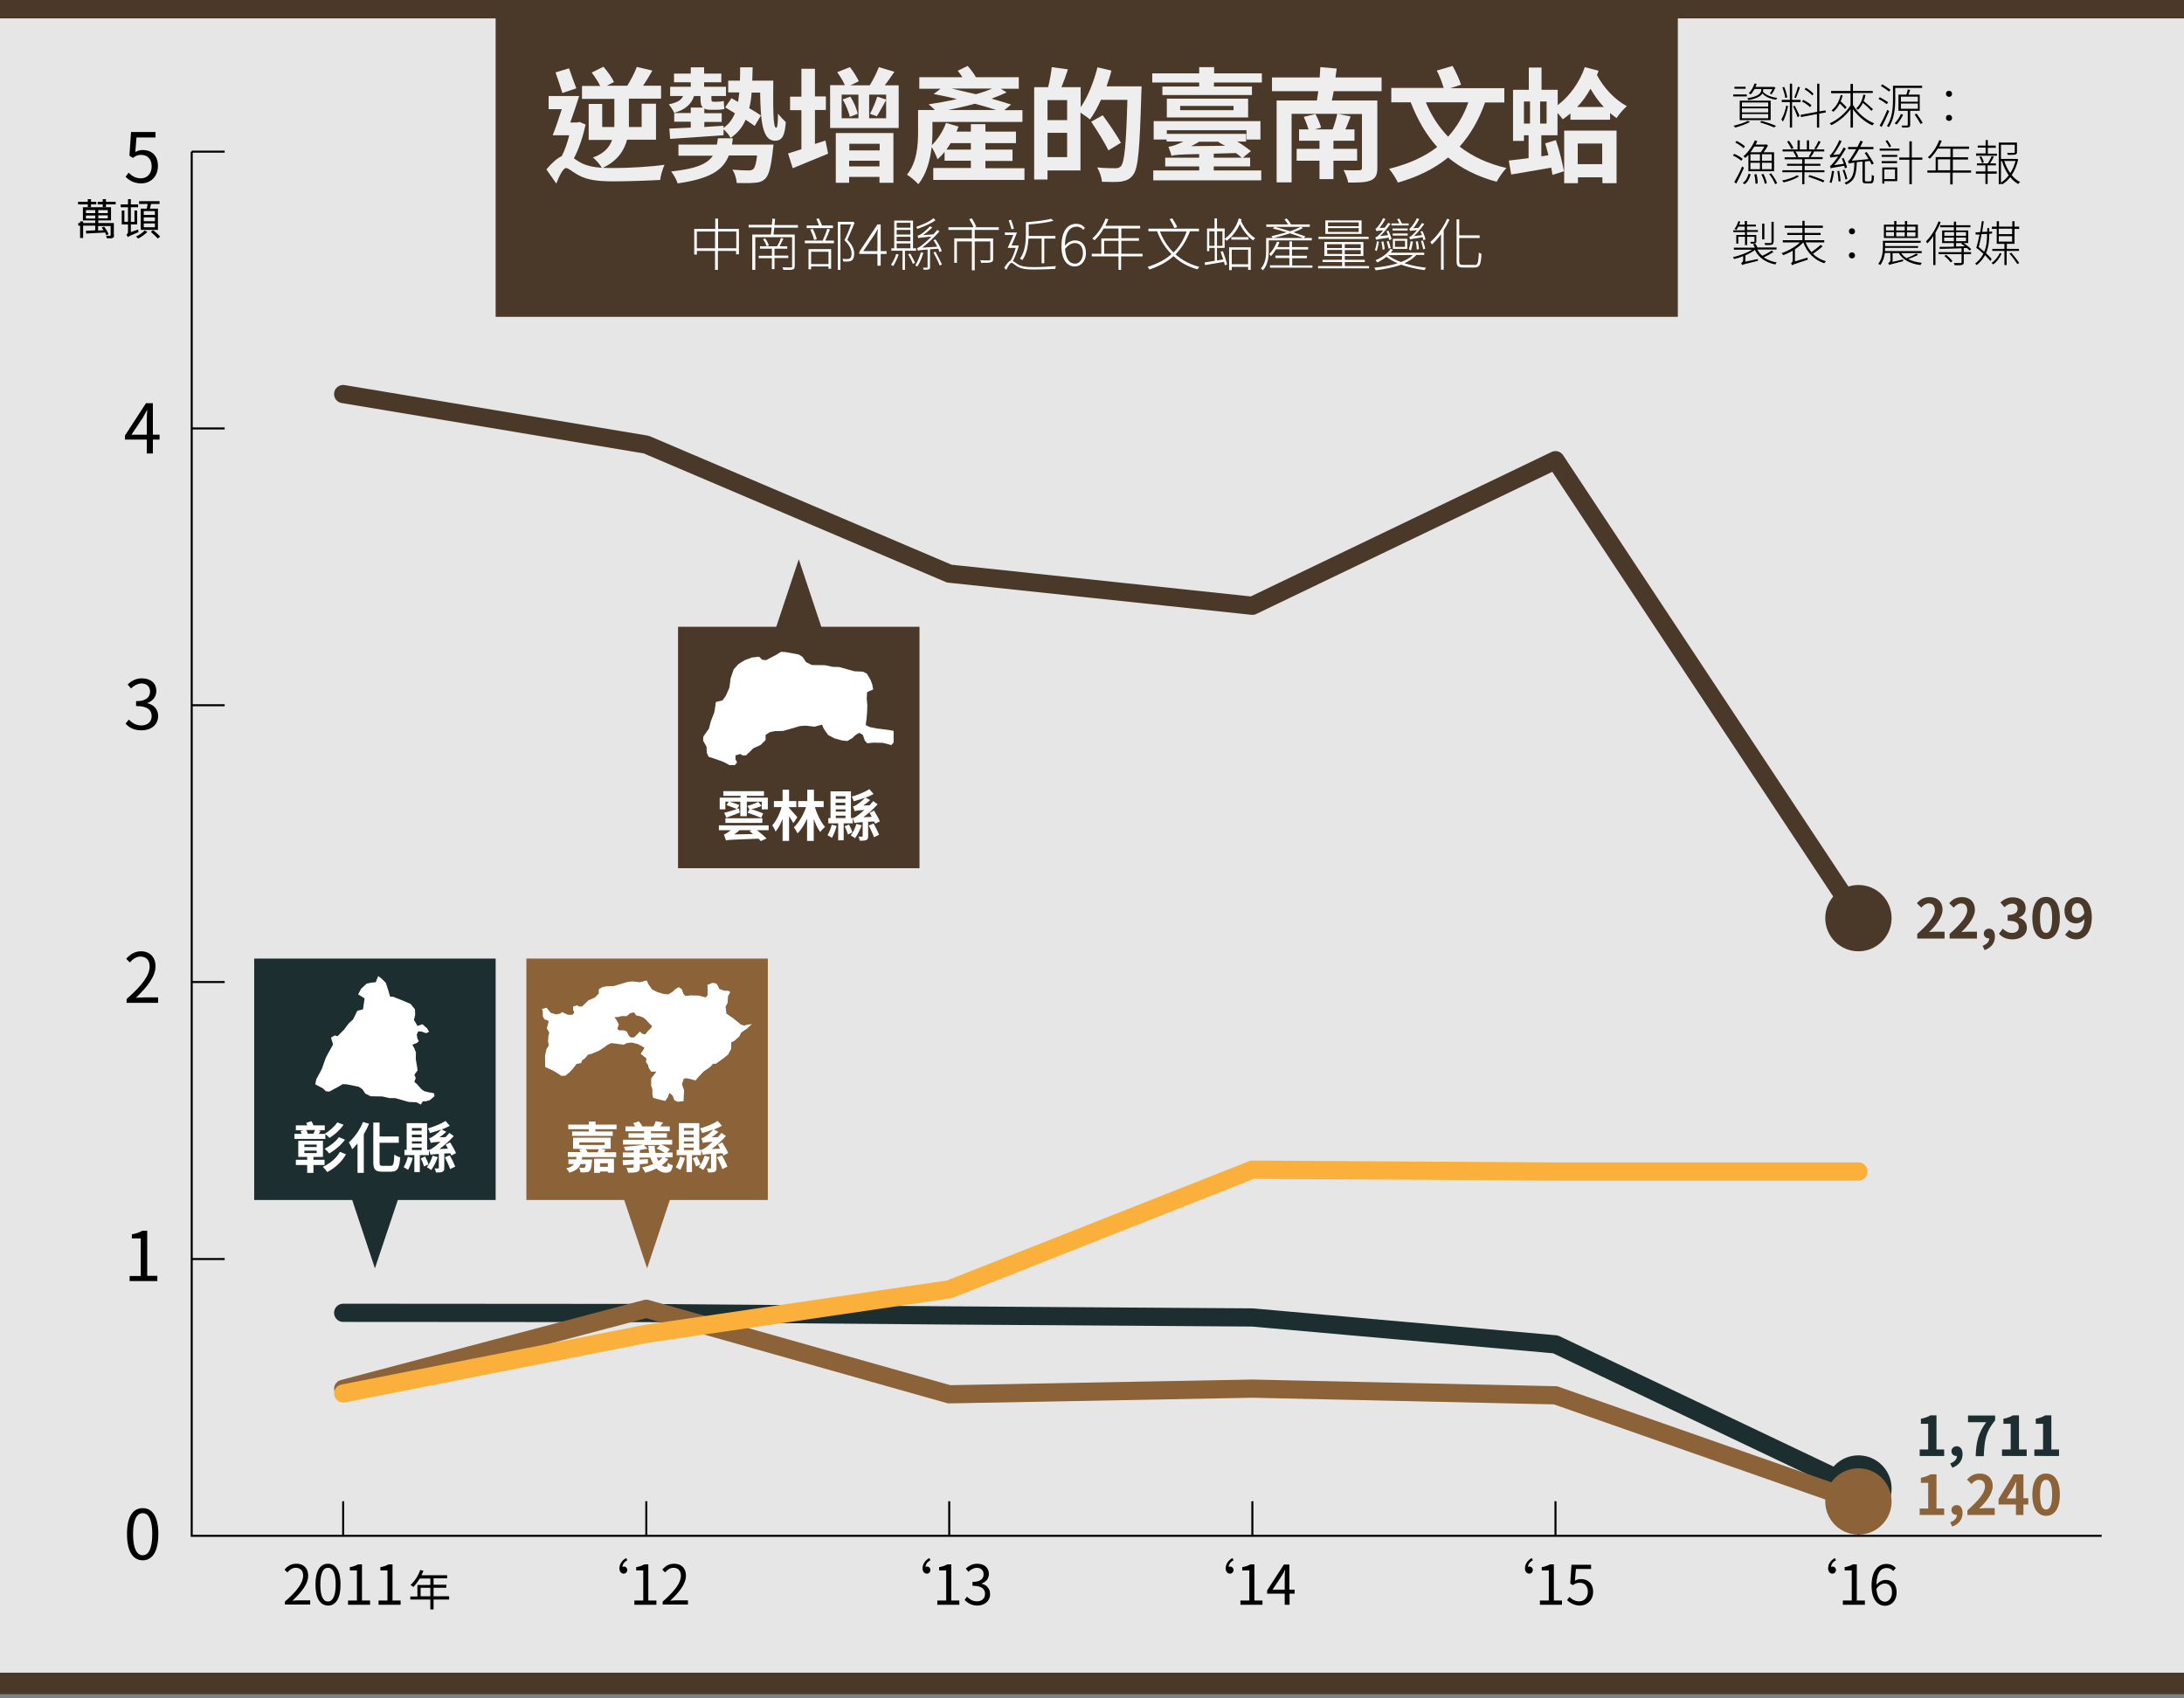 <?xml version="1.0" encoding="utf-8"?>
<!-- Generator: Adobe Illustrator 22.0.1, SVG Export Plug-In . SVG Version: 6.00 Build 0)  -->
<svg id="mysvg" version="1.1" xmlns="http://www.w3.org/2000/svg" xmlns:xlink="http://www.w3.org/1999/xlink" x="0px" y="0px"
	 viewBox="0 0 1080 839.8" style="enable-background:new 0 0 1080 839.8;" xml:space="preserve">
<rect x="0" y="0" width="1080" height="839.8" fill="#808080" stroke="none"/>
<style type="text/css">
	.st0{fill:#E6E6E6;}
	.st1{fill:#4A3829;}
	.st2{fill:none;}
	.st3{fill:#EEEEEE;}
	.st4{fill:#FFFFFF;}
	.st5{fill:none;stroke:#000000;stroke-miterlimit:10;}
	.st6{fill:none;stroke:#4A3829;stroke-width:9;stroke-linecap:round;stroke-linejoin:round;stroke-miterlimit:10;}
	.st7{fill:none;stroke:#1C2E30;stroke-width:9;stroke-linecap:round;stroke-linejoin:round;stroke-miterlimit:10;}
	.st8{fill:#1C2E30;}
	.st9{fill:none;stroke:#8C6239;stroke-width:9;stroke-linecap:round;stroke-linejoin:round;stroke-miterlimit:10;}
	.st10{fill:#8C6239;}
	.st11{fill:none;stroke:#FBB03B;stroke-width:9;stroke-linecap:round;stroke-linejoin:round;stroke-miterlimit:10;}
	.st12{fill:#FBB03B;}
</style>
<g id="back">
	<rect y="-1.5" class="st0" width="1080" height="834.5"/>
	<rect y="-1.5" class="st1" width="1080" height="10.6"/>
	<rect y="827.3" class="st1" width="1080" height="10.6"/>
	<rect x="245.1" y="-1" class="st1" width="584.6" height="157.7"/>
</g>
<g id="others">
	<g>
		<rect x="228.3" y="31.2" class="st2" width="618.2" height="62.7"/>
		<path class="st3" d="M310.1,69.1c-1.5,5.5-4.8,10.5-12,13.9c1.8,0.1,3.7,0.1,5.7,0.1c7,0,18-0.6,24.8-1.6c-0.9,2-2,5.5-2.1,7.5
			c-5.1,0.3-15.9,0.7-23,0.7c-8.2,0-13.2-0.7-17.7-3.2c-2.6-1.4-4.7-3.4-5.9-3.4c-1.4,0-3.5,4.2-4.8,7.7l-4.9-7
			c2.6-3.2,5.3-5.5,7.6-6.6c1.5-2.9,2.8-6.7,3.7-10.3h-8.2c1.4-3.4,3-8.3,4.5-12.9h-6.5v-6.5h15.1c-1.3,4.2-2.9,8.9-4.4,13.1h3.5
			l1-0.3l3.1,1.3c-1.3,5.9-3.3,12-5.8,16.7c0.8,0.6,1.7,1.2,2.9,1.9c2.9,1.7,6.6,2.5,10.9,2.8c-0.9-1.6-2.9-3.9-4.4-5.1
			c5.5-1.9,8.2-5.1,9.5-8.7h-11.6V51.4h6.7v11.4h6c0-0.5,0-1,0-1.5V48.9h-16v-6.4h9c-1-2.1-2.7-4.6-4.2-6.6l5.8-2.9
			c2,2.3,4.3,5.4,5.2,7.6l-3.6,1.8h10.2c1.7-2.8,3.7-6.5,4.7-9.3l7.7,1.8c-1.5,2.7-3.1,5.3-4.6,7.5h8.9v6.4H311v12.5
			c0,0.5,0,1,0,1.5h6.3V51.3h7.1v17.8H310.1z M278.1,46c-0.8-2.7-2.3-7-3.4-10.2l6.7-2c1.1,3.2,2.6,7.3,3.6,9.9L278.1,46z"/>
		<path class="st3" d="M382.4,39.9c-0.1,12.7-0.2,23.3,1.4,23.3c0.7,0.1,0.9-3,0.9-7c1.2,1.5,2.7,3.1,3.9,4.2
			c-0.5,6.2-1.5,9.2-5.4,9.2c-6.3,0-7.1-10.2-7.3-23.8h-4.2c-0.2,2.8-0.6,5.4-1.2,7.7c2.3,1.3,4.3,2.6,5.8,3.6l-3.1,5.2
			c-1.2-0.9-2.8-1.9-4.5-3.1c-1.5,3.7-3.9,6.6-7.4,9c-0.7-1.3-2.2-3.2-3.5-4.2v2.9c-9.5,0.7-19.3,1.3-26.4,1.8l-0.4-5.1
			c2.9-0.1,6.6-0.3,10.6-0.5v-2.9h-8.2v-4.3h8.2v-2.7h6c-1-0.9-1.2-2.5-1.2-4.5v-1.2h-3.2c-1.3,4.2-4.7,6.9-9.8,8.3
			c-0.5-1.1-1.8-3.2-2.7-4.2c3.5-0.7,6.1-1.8,7.1-4.1h-6.4v-4.6h10.2v-2.2h-8.3v-4.3h8.3v-3.1h6.6v3.1h8.5v4.3h-8.5v2.2H359v4.6
			h-7.2v1.3c0,1,0.1,1.5,0.9,1.5h2.1c0.7,0,2.3-0.1,3.1-0.4c0.1,1.3,0.1,2.6,0.3,4c-0.7,0.2-2.1,0.4-3.3,0.4h-3.7
			c-1.3,0-2.2-0.2-2.9-0.6v2.3h8.6v4.3h-8.6v2.5l9.5-0.6v1.1c2.7-2,4.5-4.4,5.6-7.3c-1.7-1-3.3-2-4.8-2.9l3.1-4.5l3.3,1.8
			c0.2-1.4,0.4-3,0.6-4.7h-5.5v-5.8h5.8c0.1-2.1,0.1-4.2,0.1-6.6h6.2c-0.1,2.3-0.1,4.5-0.2,6.6H382.4z M382.5,71.3
			c0,0-0.1,1.9-0.3,2.8c-0.9,8.4-2,12.5-3.7,14.2c-1.5,1.5-3.2,2-5.4,2.1c-1.9,0.2-5.2,0.2-8.8,0.1c-0.1-2.1-0.9-4.7-2.1-6.6
			c3.1,0.3,6.4,0.4,7.7,0.4c1.2,0,1.8-0.1,2.5-0.6c0.9-0.7,1.5-2.8,2-6.8h-14c-2.8,7.2-9.1,11.5-25.3,13.8c-0.5-1.8-2.1-4.4-3.2-5.9
			c12.4-1.3,18-3.8,20.6-7.8h-17v-5.5h19c0.2-1,0.4-2,0.5-3.1h7.4c-0.1,1.1-0.3,2.1-0.4,3.1H382.5z"/>
		<path class="st3" d="M408.2,69.5l1.3,6.5c-5.9,2.5-12.3,5-17.5,7.2l-2.3-7.3c1.9-0.6,4.1-1.3,6.6-2.1V54.5h-5.6v-6.7h5.6V34h6.7
			v13.7h5.4v6.7h-5.4v16.8L408.2,69.5z M444.4,42.1v21.2h-33.9V42.1h7.3c-0.9-2-2.4-4.5-3.8-6.4l6.3-2.5c1.7,2.1,3.5,5.1,4.4,7
			l-4.2,2h9.6c1.6-2.6,3.5-6.3,4.5-9l7.7,2.3c-1.6,2.3-3.2,4.7-4.8,6.7H444.4z M413.4,65.8h28.4v24.6h-6.9v-2.9h-15v2.9h-6.6V65.8z
			 M416.2,58.5h8.3V46.8h-8.3V58.5z M420.5,47.8c1.7,2.6,3.2,6.1,3.6,8.5l-3.9,1.5c-0.4-2.3-1.9-5.9-3.5-8.6L420.5,47.8z M420,71.1
			v3.3h15v-3.3H420z M434.9,82.3v-2.8h-15v2.8H434.9z M429.8,46.8v11.7h8.4V46.8H429.8z M430.2,56.3c1.3-2.3,2.8-5.9,3.6-8.5
			l4.5,1.5c-1.7,2.9-3.3,6.1-4.7,8.2L430.2,56.3z"/>
		<path class="st3" d="M506.6,83.1V89h-45.1v-5.9h18.6v-3.6h-13v-4.4c-1.1,1.4-2.3,2.6-3.5,3.7c-0.4-1.3-1.8-4.4-2.9-6.1
			c-0.7,6.4-2.5,13.4-6.6,18.4c-1.1-1.3-4.1-3.9-5.6-4.7c5-6.1,5.5-14.8,5.5-21.1V54.4h8.3c-1-1-2.2-2.1-3.1-2.8
			c4.4-0.7,9.3-1.5,14-2.6c-3.9-1-7.8-1.8-11.5-2.5l3.4-2.6h-10.5v-5.7h21.3c-0.7-1.2-1.6-2.3-2.3-3.2l4.9-2.4
			c1.4,1.6,3.1,3.7,4.1,5.6h21.2v5.7h-8.9l2.9,1.8c-2.2,1-4.8,2.1-7.5,3.1c3.6,1,6.9,2,9.7,2.9l-3.4,2.8h9v5.8h-44.5v5.1
			c0,2-0.1,4.1-0.3,6.4c2.9-2.9,5.5-6.8,7-11l6.2,1.8c-0.3,0.8-0.6,1.6-1,2.5h7.1v-3.7h7.2v3.7h15.1v5.7h-15.1V74h13.4v5.6h-13.4
			v3.6H506.6z M480.1,74v-3.2h-10c-0.7,1.1-1.3,2.1-2.1,3.2H480.1z M492.6,54.4c-3-1-6.7-2.1-10.5-3.1c-4.4,1.2-8.9,2.2-13.2,3.1
			H492.6z M470.6,43.8c3.9,0.9,7.9,1.8,12,2.8c2.9-0.8,5.8-1.8,8-2.8H470.6z"/>
		<path class="st3" d="M564.5,42.7c0,0,0,2.5-0.1,3.3c-0.8,27.4-1.5,37.1-4,40.4c-1.7,2.3-3.4,2.9-5.9,3.4c-2.3,0.3-6,0.2-9.6,0.1
			c-0.1-2-1.1-5.1-2.4-7.1c3.9,0.4,7.5,0.4,9.1,0.4c1.2,0,1.9-0.2,2.7-1c1.8-2,2.6-11.2,3.2-32.8h-13.1c-1.6,3.7-3.5,7-5.4,9.7
			c-1-0.9-3.1-2.3-4.7-3.4v28.6H518v4.5h-6.6V43.1h6.9c0.8-3.1,1.5-7,1.8-9.9l8,1.1c-1,3.1-2.1,6.1-3.2,8.8h9.5V53
			c3.6-5.1,6.5-12.6,8.3-19.7l6.9,1.6c-0.6,2.6-1.5,5.2-2.4,7.8H564.5z M527.7,49.5H518v9.9h9.7V49.5z M527.7,77.7v-12H518v12H527.7
			z M548.1,74.4c-1.7-3.7-5.5-9.7-8.5-14.2l5.7-3.2c3.1,4.2,7.1,10.1,9,13.6L548.1,74.4z"/>
		<path class="st3" d="M624,36.3v4.5h-23.7v2h18.8V47h-44.3v-4.2H593v-2h-23.2v-4.5H593v-3.1h7.4v3.1H624z M600.3,84.3h23.4v4.9
			h-53.4v-4.9H593v-2h-16.8V78H593v-1.8c-10.5,0.2-12.3,0.4-13.7,0.9c-0.2-1-1-3.2-1.5-4.5c0.9-0.1,2.1-0.4,3.2-0.8
			c0.7-0.2,2.3-0.9,4.2-1.8h-8.3v-1h-6.4v-9.1h52.8V69h-6.9v-4.6H577v1.8h39.2V70h-4.4c2.7,1.6,5.1,3.4,6.8,4.7l-4,3.3h3.6v4.3h-18
			V84.3z M617.2,48.8v9.3H577v-9.3H617.2z M610,52.4h-26.4v2.1H610V52.4z M593.1,70c-1.4,0.9-2.8,1.7-4.1,2.3l16.8-0.2
			c-1.2-0.7-2.3-1.3-3.3-1.8l0.3-0.2H593.1z M600.3,78h13.7c-0.7-0.7-1.7-1.5-2.8-2.3l-11,0.3V78z"/>
		<path class="st3" d="M659.5,45.1c-0.2,1.7-0.6,3.1-0.9,4.6h22.5V83c0,3.6-0.9,5.2-3.4,6.3c-2.5,1-6.1,1-11,1
			c-0.3-1.8-1.4-4.5-2.3-6.2c2.9,0.2,6.8,0.2,7.7,0.1c1.1,0,1.4-0.3,1.4-1.3V56.4h-11.7l6.1,1.2c-0.9,2.3-1.7,4.5-2.6,6.4h4.5v5.6
			h-10.4v4h11.7v5.9h-11.7v9.1h-6.9v-9.1h-11.3v-5.9h11.3v-4h-10.1v-5.6h4.7c-0.6-1.8-1.5-4.3-2.4-6.2l5.8-1.4
			c1.1,2.1,2.3,4.8,2.8,6.7l-3.2,0.9h8.9c0.9-2.4,1.8-5.4,2.3-7.7h-22.6v33.9h-7.4V49.7h19.9c0.2-1.5,0.5-2.9,0.7-4.6h-22.9v-6.8
			h23.6c0.1-1.8,0.2-3.6,0.3-5.1l8.1,0.7c-0.2,1.4-0.4,2.9-0.6,4.4h22.8v6.8H659.5z"/>
		<path class="st3" d="M734.4,50.6c-3.1,8.8-7.3,16-12.6,21.9c6.3,4.9,14,8.5,23.2,10.6c-1.7,1.6-3.8,4.8-4.9,6.8
			c-9.6-2.6-17.5-6.6-24-12c-6.7,5.5-15,9.6-24.8,12.4c-0.8-1.7-2.9-5.1-4.4-6.8c9.6-2.4,17.5-5.9,23.8-10.8
			c-5.5-6.1-9.7-13.4-13.1-22.1H688v-7.1h25.9c-0.7-2.5-2-5.9-3.4-8.6l7.8-2.3c1.6,2.8,3.4,6.7,4.2,9.3l-5.3,1.7h26.7v7.1H734.4z
			 M705.1,50.6c2.6,6.4,6.3,12.1,11,17c4.2-4.7,7.6-10.2,10-17H705.1z"/>
		<path class="st3" d="M790.5,35c-0.2,0.7-0.5,1.4-0.8,2.1c3.3,6.3,8.9,12.3,14.8,15.4c-1.6,1.4-3.9,4-5.1,5.9
			c-1.1-0.7-2.1-1.6-3.2-2.5v3.3h-19.6v-3.1c-1.2,1-2.5,2-3.8,2.9c-0.6-0.9-1.5-2-2.6-3.1v11h-8v10.4l3.5-0.5c-0.5-2-1-4-1.6-5.9
			l5.3-1.6c1.7,5,3.2,11.2,4,15.4l-5.7,1.8c-0.1-1-0.4-2.3-0.6-3.6c-7,1.2-14.2,2.5-19.8,3.4l-1.2-6.9c2.8-0.3,6.1-0.7,9.8-1.2V66.9
			h-2.3v2.8h-5.4V44.4h7.8v-11h6.3v11h8V52c6.2-4.7,10.9-11.6,13.4-18.8L790.5,35z M753.6,61.1h3V50.2h-3V61.1z M764.8,50.2h-3.2
			v10.9h3.2V50.2z M773.5,90.6V64.6h25.9v26h-7v-2.9h-12.1v2.9H773.5z M793.1,52.9c-2.5-2.6-4.7-5.7-6.6-9c-1.9,3.4-4,6.4-6.6,9
			H793.1z M780.2,71v10.2h12.1V71H780.2z"/>
	</g>
	<g>
		<rect x="298.5" y="106.8" class="st2" width="477.7" height="50.9"/>
		<path class="st4" d="M365.4,113.2v12.6h-1.4v-1.7h-9v9.4h-1.4v-9.4h-9v1.8h-1.3v-12.7h10.4v-5.1h1.4v5.1H365.4z M353.6,122.8v-8.3
			h-9v8.3H353.6z M364.1,122.8v-8.3h-9v8.3H364.1z"/>
		<path class="st4" d="M382.9,112.5c-0.1,1.2-0.3,2.5-0.4,3.5h10.5v15.6c0,1-0.3,1.5-1,1.7c-0.8,0.2-2.4,0.2-4.6,0.2
			c-0.1-0.4-0.3-0.9-0.5-1.3c2,0.1,3.7,0.1,4.2,0.1c0.5,0,0.6-0.2,0.6-0.6v-14.4h-18.2v16.2H372V116h9.2c0.1-1,0.3-2.2,0.4-3.5
			h-11.4v-1.3h11.5c0.1-1.1,0.2-2.2,0.2-3.1l1.4,0.2c-0.1,0.9-0.2,2-0.3,3h11.6v1.3H382.9z M383,127.7v5.4h-1.3v-5.4h-6.5v-1.2h6.5
			V123h-5.9v-1.2h8.5c0.7-1.2,1.5-2.9,1.9-4.1l1.2,0.3c-0.6,1.3-1.3,2.6-1.9,3.8h3.8v1.2H383v3.4h6.8v1.2H383z M378.4,117.9
			c0.8,1.1,1.5,2.5,1.8,3.5l-1.1,0.4c-0.3-1-1-2.4-1.8-3.5L378.4,117.9z"/>
		<path class="st4" d="M410.4,113.5c-0.7,1.8-1.5,3.9-2.3,5.5h4.3v1.3H398v-1.3h8.8c0.8-1.7,1.8-4.2,2.3-5.9L410.4,113.5z
			 M411.8,112.8h-12.9v-1.3h6.1c-0.3-1-0.8-2.2-1.3-3.2l1.2-0.3c0.6,1.1,1.2,2.5,1.6,3.5h5.4V112.8z M399.8,123.2h11.2v9.7h-1.3
			v-1.1h-8.6v1.4h-1.3V123.2z M402.6,118.7c-0.3-1.4-1.1-3.5-1.9-5.2l1.2-0.3c0.9,1.6,1.7,3.7,2,5.1L402.6,118.7z M401.1,124.5v6.1
			h8.6v-6.1H401.1z M422.6,110.2c-1,2.5-2.4,5.7-3.6,8.4c2.7,2.7,3.4,4.9,3.4,6.9c0,1.4-0.3,2.7-1.2,3.3c-0.4,0.3-1,0.5-1.7,0.5
			c-0.7,0.1-1.7,0.1-2.5,0c-0.1-0.4-0.2-0.9-0.4-1.3c1,0.1,1.9,0.1,2.5,0.1c0.5-0.1,0.9-0.1,1.2-0.3c0.6-0.4,0.8-1.4,0.8-2.4
			c0-1.9-0.8-3.9-3.5-6.6c1.3-2.6,2.5-5.6,3.3-7.8h-5.3v22.5h-1.3v-23.8h7.2l0.2-0.1L422.6,110.2z"/>
		<path class="st4" d="M438.4,125.6h-2.9v5.8h-1.6v-5.8h-9v-1l9-13.6h1.6v13.2h2.9V125.6z M433.9,124.2v-7.5c0-0.9,0.1-2.4,0.2-3.4
			H434c-0.5,0.9-1,1.9-1.6,2.8l-5.5,8.1H433.9z"/>
		<path class="st4" d="M444.4,125.9c-0.7,2-1.8,4.3-2.7,5.7c-0.2-0.2-0.8-0.5-1.1-0.6c1-1.5,2-3.5,2.6-5.4L444.4,125.9z M447.5,124
			v9.5h-1.2V124h-5.5v-1.2h1.4v-13.7h9.3v13.7h1.5v1.2H447.5z M443.4,110.2v2.4h6.8v-2.4H443.4z M450.2,113.7h-6.8v2.3h6.8V113.7z
			 M443.4,117.1v2.2h6.8v-2.2H443.4z M443.4,122.8h6.8v-2.4h-6.8V122.8z M450.1,125.4c0.9,1.5,1.9,3.4,2.4,4.6l-1.1,0.5
			c-0.4-1.3-1.4-3.2-2.3-4.6L450.1,125.4z M456.6,125.1c-0.7,2.2-1.7,4.9-3,6.7c-0.2-0.1-0.7-0.4-1-0.5c1.2-1.8,2.2-4.5,2.8-6.5
			L456.6,125.1z M462.6,108.9c-2.2,1.7-5.8,3.2-9,4.3c-0.1-0.3-0.3-0.7-0.5-1c3.1-1.1,6.7-2.6,8.5-4.3L462.6,108.9z M459.9,123.3
			v8.8c0,0.7-0.1,1-0.6,1.1c-0.5,0.2-1.3,0.2-2.5,0.2c-0.1-0.3-0.2-0.7-0.4-1h2c0.3,0,0.3-0.1,0.3-0.3v-8.7
			c-3.8,0.3-4.4,0.4-4.8,0.6c-0.1-0.3-0.3-0.9-0.4-1.3c0.6-0.1,1.4-0.6,2.5-1.5c0.8-0.6,2.7-2.2,4.6-4.2c-5.3,0.5-6,0.6-6.5,0.8
			c-0.1-0.3-0.2-0.9-0.4-1.2c0.4-0.1,1-0.3,1.6-0.7c0.7-0.4,3-2.2,4.6-4l1.1,0.6c-1.5,1.5-3.1,2.8-4.6,3.8l5.2-0.4
			c0.6-0.7,1.3-1.5,1.9-2.2l1.1,0.7c-2.7,3.1-5.7,5.9-8.6,8.1l7.5-0.5c-0.6-1.1-1.2-2.2-1.9-3.2l1-0.4c1.3,1.8,2.6,4.2,3.1,5.7
			l-1.1,0.6c-0.1-0.5-0.4-1-0.6-1.7L459.9,123.3z M462.6,124.5c1.1,2.1,2.5,4.8,3.2,6.3l-1.1,0.5c-0.6-1.6-2-4.4-3.1-6.4
			L462.6,124.5z"/>
		<path class="st4" d="M482,113.7v4.2h9.1v10.1c0,1-0.2,1.4-1,1.7c-0.9,0.3-2.4,0.3-4.9,0.3c-0.1-0.4-0.3-0.9-0.5-1.3
			c2.2,0.1,3.9,0.1,4.4,0.1c0.5-0.1,0.6-0.2,0.6-0.6v-8.8H482v14.3h-1.4v-14.3h-7.4V130h-1.3v-12.1h8.7v-4.2H469v-1.3h12.4
			c-0.4-1.1-1.3-2.8-2.1-4l1.3-0.4c0.8,1.3,1.8,3.1,2.2,4.1l-0.9,0.3h12v1.3H482z"/>
		<path class="st4" d="M503.8,121.7c-0.8,2.5-1.8,5.4-2.9,7.4c0.6,0.3,1.3,0.9,2.4,1.6c2,1.2,4.4,1.4,7.8,1.4c3.8,0,8-0.2,11.1-0.5
			c-0.2,0.4-0.4,1-0.4,1.4c-1.9,0.1-7.4,0.3-10.7,0.3c-3.6,0-6.1-0.3-8.2-1.6c-1.1-0.7-2.1-1.7-2.8-1.7c-0.6,0-1.6,1.6-2.5,3.5
			l-1-1.1c1.2-1.8,2.2-3.2,3.2-3.6c1-1.7,1.9-4.1,2.5-6.2h-4c0.8-1.7,1.9-4.2,2.8-6.4h-4.2V115h6c-0.8,2-1.8,4.5-2.7,6.4h2.9
			l0.2-0.1L503.8,121.7z M500.2,113.4c-0.3-1.2-0.9-3-1.4-4.4l1.2-0.3c0.5,1.4,1.1,3.2,1.4,4.4L500.2,113.4z M508.6,117.9
			c-0.2,3.5-0.8,7.7-3.1,10.8c-0.2-0.3-0.8-0.7-1.1-0.8c2.6-3.6,2.9-8.5,2.9-12v-6c4.3-0.3,9.7-0.9,12.5-1.7l1.1,1
			c-3.1,0.9-8,1.5-12.2,1.8v4.9v0.8h13.2v1.3h-5.5v12.2h-1.3v-12.2H508.6z"/>
		<path class="st4" d="M535.7,113.7c-0.9-1.1-2.1-1.6-3.3-1.6c-3.1,0-5.7,2.4-5.8,9.5c1.3-1.7,3.1-2.7,4.9-2.7
			c3.5,0,5.5,2.2,5.5,6.4c0,3.8-2.5,6.5-5.5,6.5c-3.9,0-6.6-3.5-6.6-10c0-8.2,3.5-11.1,7.3-11.1c1.9,0,3.3,0.8,4.3,2L535.7,113.7z
			 M535.5,125.3c0-3-1.2-5.1-4.1-5.1c-1.3,0-3.1,0.8-4.7,2.9c0.3,4.5,1.8,7.3,5,7.3C533.8,130.4,535.5,128.2,535.5,125.3z"/>
		<path class="st4" d="M564.9,126.8h-10.5v6.7h-1.3v-6.7h-13.2v-1.3h4.7v-7.6h8.5V113h-7.3c-1.3,2.3-2.9,4.3-4.5,5.8
			c-0.3-0.2-0.8-0.6-1.2-0.8c2.8-2.4,5.2-6,6.6-9.9l1.4,0.3c-0.4,1.1-1,2.3-1.5,3.3h17.2v1.3h-9.3v4.8h8.7v1.3h-8.7v6.4h10.5V126.8z
			 M553.1,125.5v-6.4h-7.1v6.4H553.1z"/>
		<path class="st4" d="M588.4,114.5c-1.8,4.6-4.1,8.3-7.1,11.3c3.2,2.9,7.2,5,11.8,6.2c-0.3,0.3-0.7,0.9-1,1.2
			c-4.7-1.3-8.6-3.5-11.8-6.5c-3.2,2.9-7.2,5-11.9,6.6c-0.2-0.4-0.6-1-0.9-1.3c4.7-1.5,8.7-3.5,11.8-6.3c-3.1-3.1-5.5-6.9-7.1-11.3
			h-4.3v-1.3h25v1.3H588.4z M573.6,114.5c1.5,3.9,3.8,7.5,6.7,10.4c2.8-2.7,5-6.2,6.5-10.4H573.6z M580.7,112.8
			c-0.4-1.1-1.4-3-2.3-4.4l1.3-0.4c0.9,1.3,2,3.2,2.4,4.3L580.7,112.8z"/>
		<path class="st4" d="M614,108.5c-0.1,0.3-0.2,0.5-0.3,0.8c1.5,3.4,4.3,6.9,7,8.5c-0.3,0.3-0.8,0.8-1,1.1c-2.4-1.6-5-4.8-6.6-8.1
			c-1.5,3.3-3.7,6.2-6.5,8.3c-0.2-0.3-0.6-0.6-1-0.9v4.4h-3.8v6.2l3.1-0.5c-0.4-1.3-0.9-2.6-1.3-3.8l1.1-0.3
			c0.8,2.1,1.7,4.8,2.1,6.6l-1.1,0.4c-0.1-0.5-0.3-1.1-0.4-1.7c-3.4,0.6-6.8,1.2-9.4,1.6l-0.2-1.3c1.4-0.2,3.1-0.5,5-0.8v-6.4H598
			v1.6h-1.1v-11.2h3.7v-5h1.2v5h3.8v5.1c3.4-2.4,5.9-6.2,7-10.1L614,108.5z M598,121.6h2.6v-7.2H598V121.6z M604.5,114.4h-2.7v7.2
			h2.7V114.4z M607.8,122.3h10.7v11.2h-1.3v-1.5h-8.1v1.6h-1.3V122.3z M617.4,117.3v1.2h-8.5v-1.2H617.4z M609.1,123.5v7.2h8.1v-7.2
			H609.1z"/>
		<path class="st4" d="M627.4,118.9v5.2c0,3-0.4,6.9-2.9,9.6c-0.2-0.3-0.7-0.7-1-0.9c2.3-2.5,2.6-5.9,2.6-8.7v-6.4h3.3
			c-0.2-0.3-0.5-0.7-0.7-0.9c2.3-0.5,5-1.2,7.5-1.9c-2.3-0.7-4.6-1.4-6.8-1.9l1-0.8c2.3,0.6,5,1.4,7.6,2.2c2-0.7,3.8-1.5,5.2-2.2
			h-17v-1.2h10.8c-0.5-0.8-1.2-1.7-1.8-2.4l1-0.6c0.9,0.9,1.8,2.1,2.2,3h9.3v1.2h-4.4l1,0.6c-1.3,0.7-3,1.5-4.7,2.1
			c2.3,0.8,4.3,1.5,5.9,2l-0.8,0.8h4v1.2H627.4z M649,131.2v1.2h-21v-1.2h9.6v-3.6h-6.9v-1.2h6.9v-3.1h-6.6
			c-0.8,1.3-1.6,2.4-2.5,3.4c-0.1-0.2-0.6-0.8-0.9-1c1.6-1.6,3-3.9,3.9-6.2l1.2,0.3c-0.3,0.8-0.7,1.6-1,2.4h5.9v-2.8h1.3v2.8h8v1.2
			h-8v3.1h7.4v1.2H639v3.6H649z M644.4,117.7c-1.7-0.7-4-1.5-6.5-2.3c-2.7,0.9-5.6,1.7-8.2,2.3H644.4z"/>
		<path class="st4" d="M677,131.6v1.1h-25.2v-1.1h11.9v-2H654v-1.1h9.6v-1.9h-8.7v-6.9h19.3v6.9H665v1.9h9.9v1.1H665v2H677z
			 M676.8,118.2H652v-1.1h24.8V118.2z M673.3,115.7h-17.9V109h17.9V115.7z M656.2,122.7h7.4v-1.9h-7.4V122.7z M663.7,125.6v-2h-7.4
			v2H663.7z M671.9,110h-15.2v1.9h15.2V110z M671.9,112.8h-15.2v1.9h15.2V112.8z M672.9,120.8H665v1.9h7.9V120.8z M672.9,123.7H665
			v2h7.9V123.7z"/>
		<path class="st4" d="M700.4,126.1c-1.5,1.7-3.6,3-5.9,4.1c3.3,1.1,7.1,1.8,10.7,2.2c-0.3,0.3-0.6,0.8-0.7,1.2
			c-3.9-0.5-8-1.4-11.6-2.7c-3.8,1.4-8.2,2.2-12.6,2.8c-0.1-0.3-0.5-1-0.7-1.3c4.1-0.4,8.1-1.1,11.6-2.2c-2.2-0.9-4.1-2-5.6-3.2
			c-1.4,1.1-3,2.1-4.5,2.8c-0.2-0.3-0.6-0.8-0.9-1.1c2.9-1.2,5.9-3.2,7.4-5.6l1.2,0.4c-0.3,0.5-0.7,1-1.1,1.5h16.6v1.1H700.4z
			 M681.9,119.6c-0.3,1.6-0.7,3.4-1.1,4.6c-0.2-0.1-0.6-0.4-0.9-0.6c0.5-1.2,0.8-2.8,1-4.3L681.9,119.6z M687,118.8
			c-0.1-0.3-0.2-0.8-0.3-1.3c-5.1,0.8-5.8,0.9-6.2,1.1c-0.1-0.2-0.2-0.8-0.4-1.2c0.4,0,1-0.5,1.7-1.1c0.4-0.3,1.2-1.2,2.2-2.4
			c-2.5,0.2-3.1,0.3-3.4,0.4c-0.1-0.3-0.3-0.9-0.4-1.2c0.3-0.1,0.7-0.4,1.1-0.9c0.4-0.5,1.8-2.4,2.7-4.3l1.1,0.4
			c-0.9,1.7-2,3.3-3,4.5l2.7-0.2c0.6-0.7,1.1-1.6,1.7-2.4l1.1,0.5c-1.6,2.3-3.4,4.5-5.2,6.1l4-0.5c-0.3-0.7-0.5-1.4-0.8-2l1-0.2
			c0.6,1.3,1.3,3,1.5,4.1L687,118.8z M683.7,123.5c0-1.1-0.3-2.7-0.6-3.9l1-0.2c0.3,1.2,0.6,2.8,0.6,3.9L683.7,123.5z M686.7,119.2
			c0.4,1.1,0.8,2.5,1,3.5l-1,0.3c-0.2-1-0.6-2.4-1-3.5L686.7,119.2z M686.4,126.2c1.6,1.3,3.8,2.5,6.4,3.4c2.4-0.9,4.4-2,5.9-3.5
			L686.4,126.2L686.4,126.2z M696.7,111.5h-8.6v-1h3.9c-0.3-0.7-0.7-1.5-1.1-2.1l1-0.3c0.5,0.7,1,1.7,1.3,2.4h3.4V111.5z M696.1,114
			h-7.5v-1h7.5V114z M696.1,116.5h-7.4v-1h7.4V116.5z M688.8,123.1v-5h7.1v5H688.8z M689.8,122.1h5v-3h-5V122.1z M703.9,118.8
			c-0.1-0.4-0.2-0.9-0.4-1.5c-5.2,0.8-5.8,1-6.2,1.1c-0.1-0.3-0.3-0.9-0.4-1.2c0.5,0,1-0.5,1.7-1.1c0.4-0.3,1.2-1.2,2.1-2.3
			c-2.5,0.3-3.1,0.3-3.4,0.4c-0.1-0.3-0.3-0.9-0.4-1.1c0.4-0.1,0.7-0.4,1.1-0.9c0.4-0.5,1.8-2.4,2.7-4.3l1.1,0.5
			c-0.9,1.7-1.9,3.3-3,4.5l2.7-0.2c0.6-0.8,1.2-1.6,1.7-2.4l1.1,0.5c-1.6,2.2-3.4,4.4-5.1,6l4-0.5c-0.2-0.6-0.5-1.3-0.8-1.8l1-0.2
			c0.7,1.3,1.3,3.1,1.5,4.1L703.9,118.8z M698.7,119.5c-0.3,1.5-0.6,3.2-1,4.4c-0.2-0.1-0.7-0.4-1-0.6c0.4-1.2,0.7-2.6,0.9-4
			L698.7,119.5z M700.6,123.4c0-1.1-0.2-2.7-0.5-3.9l1-0.2c0.3,1.2,0.5,2.9,0.6,3.9L700.6,123.4z M703.6,118.9c0.5,1.3,1,3,1.2,4.1
			l-1,0.3c-0.2-1.1-0.7-2.8-1.1-4.1L703.6,118.9z"/>
		<path class="st4" d="M716.8,108.6c-0.8,1.8-1.8,3.6-2.9,5.3v19.5h-1.3v-17.6c-1.4,1.9-2.9,3.7-4.5,5.1c-0.2-0.3-0.6-1-0.8-1.2
			c3.2-2.7,6.4-7.1,8.3-11.5L716.8,108.6z M729.2,131.1c1.6,0,1.9-1.3,2.1-6.2c0.4,0.3,0.9,0.6,1.3,0.6c-0.3,5.1-0.7,6.8-3.4,6.8
			h-5.7c-2.4,0-3.2-0.6-3.2-3.1v-20.7h1.3v7.9h10.1v1.3h-10.1v11.5c0,1.4,0.4,1.8,1.9,1.8H729.2z"/>
	</g>
	<g>
		<rect x="855.8" y="40.2" class="st2" width="217.1" height="93.7"/>
		<path d="M863.8,47.7h-6.7v-1h6.7V47.7z M865.4,60.3c-1.9,1.1-4.9,2.1-7.3,2.8c-0.2-0.2-0.6-0.7-0.9-0.9c2.4-0.6,5.3-1.4,7.1-2.4
			L865.4,60.3z M863.2,43.9h-5.5v-1h5.5V43.9z M860.3,49.8h15.3v9.6h-15.3V49.8z M861.4,52.7h13v-2h-13V52.7z M861.4,55.6h13v-2h-13
			V55.6z M861.4,58.5h13v-2.1h-13V58.5z M867.6,44.1c-0.6,1-1.2,1.9-1.9,2.6c-0.2-0.2-0.6-0.5-0.9-0.6c1.2-1.2,2.2-2.9,2.8-4.8
			l1.1,0.2c-0.2,0.5-0.4,1-0.6,1.5h8.9l0.2,0l0.8,0.3c-0.6,1.2-1.3,2.5-1.9,3.3l-0.9-0.3c0.4-0.6,0.9-1.4,1.3-2.2h-4.6v0.2
			c0,0.4,0,0.7-0.1,1.1c1.3,1.5,4,2.7,7.1,3c-0.2,0.2-0.5,0.7-0.7,0.9c-2.9-0.4-5.3-1.5-6.7-3.1c-0.7,1.3-2.5,2.5-6.9,3.3
			c-0.1-0.3-0.4-0.7-0.6-0.9c6.4-1,7-3,7-4.4v-0.2H867.6z M871.1,59.8c2.7,0.7,5.5,1.7,7.2,2.5l-1,0.7c-1.6-0.7-4.3-1.7-7-2.5
			L871.1,59.8z"/>
		<path d="M884.2,52.5c-0.5,2.6-1.5,6-2.6,7.7c-0.1-0.4-0.5-0.8-0.7-1.2c1-1.5,2-4.4,2.4-6.8L884.2,52.5z M886.2,50.5v12.6h-1.1
			V50.5h-4v-1.1h4v-8h1.1v8h4.2v1.1H886.2z M882.8,48.4c-0.1-1.4-0.8-3.6-1.4-5.2l0.9-0.2c0.7,1.6,1.3,3.8,1.5,5.2L882.8,48.4z
			 M887.4,52.2c0.5,0.7,2.1,4.2,2.5,5l-0.9,0.9c-0.4-1.2-1.8-4.5-2.3-5.4L887.4,52.2z M890.1,43.2c-0.6,1.7-1.4,4-2,5.3l-0.8-0.3
			c0.6-1.4,1.4-3.7,1.8-5.3L890.1,43.2z M899.6,56.2v6.9h-1.1v-6.7l-7.9,1.5l-0.2-1.1l8.2-1.5V41.4h1.1v13.7l3-0.5l0.2,1L899.6,56.2
			z M895.1,53c-0.9-0.9-2.6-2.1-4-2.8l0.6-0.8c1.5,0.7,3.2,1.8,4.1,2.7L895.1,53z M896.2,47.2c-0.8-0.9-2.4-2.2-3.8-3l0.6-0.8
			c1.4,0.8,3,2,3.8,3L896.2,47.2z"/>
		<path d="M916.4,52c2.2,3.9,6.3,7.4,10.4,9c-0.3,0.3-0.7,0.7-0.9,1c-3.5-1.5-7.2-4.6-9.6-8v9.1h-1.2V54c-2.4,3.3-6.1,6.3-9.5,7.9
			c-0.2-0.3-0.6-0.7-0.8-0.9c3.8-1.6,8-5.2,10.3-8.9v-6h-9.6v-1.1h9.6v-3.5h1.2v3.5h9.8V46h-9.8V52z M911.2,47.1
			c-0.2,1.1-0.6,2.1-1,3c1.1,1,2.3,2.2,3,3l-0.8,0.8c-0.6-0.7-1.6-1.8-2.6-2.7c-0.9,1.7-1.9,3-3.2,4.1c-0.2-0.2-0.7-0.6-0.9-0.7
			c2.2-1.7,3.7-4.3,4.5-7.5L911.2,47.1z M922.5,47c-0.2,1.1-0.5,2.1-0.9,3c1.6,1.3,3.6,3,4.6,4l-0.8,0.8c-0.9-1-2.6-2.6-4.2-3.9
			c-0.6,1.3-1.4,2.4-2.4,3.4c-0.2-0.2-0.6-0.5-0.9-0.7c1.8-1.5,3-3.9,3.5-6.8L922.5,47z"/>
		<path d="M933,51.5c-0.9-0.7-2.7-1.9-4.1-2.6l0.7-0.8c1.3,0.7,3.2,1.8,4.1,2.5L933,51.5z M934.2,55c-1.1,2.5-2.5,5.6-3.7,7.8
			l-1-0.7c1.1-1.8,2.7-5.1,3.8-7.8L934.2,55z M934.1,45.3c-0.9-0.8-2.7-2-4-2.8l0.7-0.8c1.3,0.8,3.1,2,4.1,2.7L934.1,45.3z
			 M937.2,49c0,4.1-0.4,9.9-3.2,13.9c-0.2-0.2-0.7-0.5-0.9-0.6c2.7-3.9,3-9.4,3-13.3v-6.6h14.4v1.1h-13.3V49z M941.1,56.7
			c-0.8,1.8-2.1,3.7-3.2,4.9c-0.2-0.1-0.7-0.5-1-0.6c1.2-1.2,2.4-2.9,3.1-4.6L941.1,56.7z M944.6,54.8v6.9c0,0.7-0.1,1-0.7,1.2
			c-0.6,0.2-1.5,0.2-3.2,0.2c-0.1-0.3-0.2-0.7-0.4-1c1.3,0,2.4,0,2.7,0c0.3,0,0.4-0.1,0.4-0.4v-6.9h-4.6v-8h3.9
			c0.3-0.8,0.6-1.9,0.7-2.6l1.2,0.3c-0.3,0.8-0.6,1.6-0.9,2.3h5.6v8H944.6z M940,50.3h8.4v-2.5H940V50.3z M940,53.8h8.4v-2.6H940
			V53.8z M947.8,56.2c1.1,1.5,2.4,3.5,3,4.6l-1.1,0.5c-0.6-1.2-1.9-3.2-2.9-4.7L947.8,56.2z"/>
		<path d="M962.3,46.4c0-1,0.7-1.5,1.5-1.5s1.5,0.6,1.5,1.5c0,1-0.7,1.5-1.5,1.5S962.3,47.3,962.3,46.4z M962.3,58.3
			c0-1,0.7-1.5,1.5-1.5s1.5,0.6,1.5,1.5c0,1-0.7,1.5-1.5,1.5S962.3,59.3,962.3,58.3z"/>
		<path d="M861.1,79.5c-0.9-0.8-2.6-1.9-4.2-2.6l0.7-0.8c1.5,0.6,3.3,1.7,4.2,2.5L861.1,79.5z M862.4,83c-1.1,2.5-2.6,5.6-3.8,7.8
			l-1-0.7c1.1-1.9,2.8-5.1,3.9-7.8L862.4,83z M862.2,73.3c-0.9-0.9-2.6-2.1-4.1-2.8l0.7-0.8c1.4,0.7,3.2,1.8,4.1,2.7L862.2,73.3z
			 M861.8,90.5c1.5-1,2.4-2.8,2.9-4.6l1,0.3c-0.5,1.8-1.3,3.8-3,4.9L861.8,90.5z M864.5,76.7c-0.5,0.5-0.9,1-1.4,1.4
			c-0.2-0.2-0.7-0.6-1-0.8c2.3-1.9,4.4-4.9,5.7-7.9l1.2,0.4c-0.3,0.6-0.6,1.2-0.8,1.7h5l0.3-0.1l0.8,0.5c-0.6,1.2-1.4,2.4-2.2,3.4
			h5.2v9.4h-12.7V76.7z M865.6,79.5h4.7v-3.2h-4.7V79.5z M865.6,83.7h4.7v-3.2h-4.7V83.7z M867.5,72.5c-0.6,1-1.2,1.9-1.9,2.8h5.1
			c0.6-0.8,1.3-1.8,1.8-2.8H867.5z M868.6,86.1c0.4,1.5,0.6,3.4,0.6,4.6l-1.1,0.2c0-1.2-0.2-3.1-0.6-4.6L868.6,86.1z M872,86
			c0.8,1.4,1.5,3.3,1.7,4.6l-1,0.3c-0.2-1.2-0.9-3.2-1.7-4.6L872,86z M876.1,76.3h-4.8v3.2h4.8V76.3z M876.1,80.5h-4.8v3.2h4.8V80.5
			z M875.8,85.7c1.2,1.5,2.5,3.6,3,4.9l-1,0.5c-0.5-1.4-1.7-3.5-2.9-5L875.8,85.7z"/>
		<path d="M889.6,87.2c-1.7,1.3-5.1,2.5-7.6,3c-0.2-0.3-0.5-0.7-0.8-0.9c2.5-0.5,5.8-1.5,7.4-2.6L889.6,87.2z M902.2,84.2v1h-9.9
			v5.9h-1.1v-5.9h-9.8v-1h9.8V82h-7.5v-1h7.5v-2.2h-8.7v-1h5.7c-0.2-0.8-0.8-1.9-1.4-2.7l1-0.3c0.6,0.8,1.2,2,1.5,2.7l-0.8,0.3h6.7
			l-0.8-0.3c0.5-0.7,1.2-2,1.6-2.8l1.1,0.3c-0.5,1-1.2,2-1.7,2.7h5.9v1h-8.9V81h7.8v1h-7.8v2.2H902.2z M902.1,74.9h-20.6v-1h7.4
			v-4.5h1.1v4.5h3.5v-4.5h1.1v4.5h7.5V74.9z M885.8,73.7c-0.4-1-1.3-2.5-2.1-3.7l1-0.3c0.9,1.1,1.8,2.6,2.2,3.6L885.8,73.7z
			 M894.8,86.6c2.4,0.7,5.7,1.9,7.4,2.7l-0.6,0.9c-1.7-0.8-4.9-2-7.4-2.8L894.8,86.6z M900.3,70.1c-0.7,1.3-1.5,2.8-2.2,3.8
			l-0.9-0.4c0.7-1,1.6-2.6,2-3.8L900.3,70.1z"/>
		<path d="M907,84.7c-0.3,2.1-0.8,4.3-1.3,5.8c-0.2-0.1-0.7-0.3-1-0.4c0.6-1.5,1-3.6,1.2-5.6L907,84.7z M912.3,83.3
			c-0.1-0.4-0.2-0.8-0.3-1.3c-5.6,0.9-6.3,1.1-6.7,1.3c0-0.3-0.2-0.9-0.4-1.2c0.5-0.1,1-0.7,1.7-1.6c0.4-0.5,1.4-1.7,2.4-3.1
			c-3,0.3-3.6,0.5-3.8,0.6c-0.1-0.3-0.3-0.8-0.4-1.2c0.4-0.1,0.8-0.6,1.3-1.3c0.6-0.7,2.4-3.6,3.5-6.2l1.1,0.5
			c-1.2,2.5-2.7,5-4.2,6.8l3.2-0.3c0.7-1.1,1.4-2.2,2-3.4l1.1,0.6c-1.8,3-3.7,6-5.8,8.2l4.8-0.7c-0.3-0.9-0.7-1.8-1-2.6l0.9-0.3
			c0.7,1.5,1.4,3.5,1.7,4.7L912.3,83.3z M909.5,84.5c0.3,1.6,0.6,3.7,0.7,5.1l-1,0.2c-0.1-1.4-0.3-3.5-0.6-5.2L909.5,84.5z
			 M912.6,88.8c-0.2-1.2-0.8-3.1-1.4-4.6l0.9-0.3c0.6,1.5,1.2,3.4,1.4,4.6L912.6,88.8z M924.9,89.6c0.6,0,0.7-0.4,0.7-3.1
			c0.3,0.2,0.7,0.4,1.1,0.5c-0.1,3-0.4,3.7-1.7,3.7h-2.3c-1.4,0-1.7-0.4-1.7-1.7v-9.1l-2.8,0.3c-0.2,6-0.9,9.2-5.3,11.1
			c-0.1-0.3-0.5-0.7-0.8-0.9c4.1-1.6,4.8-4.5,4.9-10c-2.1,0.3-2.5,0.4-2.8,0.5c0-0.3-0.2-0.9-0.4-1.2c0.4-0.1,1-0.8,1.6-1.8
			c0.4-0.6,1.4-2.2,2.5-4.1h-4v-1.1h4.6c0.5-1,1-2.1,1.5-3.1l1.2,0.4c-0.4,0.9-0.9,1.8-1.3,2.7h6.5v1.1h-7.1c-1.1,2.1-2.4,4-3.6,5.7
			l8.3-0.8c-0.6-1.1-1.3-2.2-1.9-3.1l1-0.4c1.2,1.8,2.8,4.2,3.5,5.7l-1.1,0.5c-0.2-0.5-0.5-1.1-0.9-1.8l-2.4,0.3V89
			c0,0.6,0.1,0.7,0.7,0.7H924.9z"/>
		<path d="M939.3,74.5h-9.8v-1h9.8V74.5z M930.5,76.6h7.7v1h-7.7V76.6z M938.1,80.7h-7.6v-1h7.6V80.7z M938.2,89.6h-6.4v1.2h-1v-8
			h7.4V89.6z M931.8,83.8v4.8h5.3v-4.8H931.8z M934.3,72.9c-0.4-0.9-1.2-2.2-1.9-3.1l0.9-0.5c0.7,1,1.5,2.2,1.9,3L934.3,72.9z
			 M950.6,79h-5.2v12.1h-1.2V79h-5v-1.1h5v-8h1.2v8h5.2V79z"/>
		<path d="M974.6,85.4h-9v5.8h-1.2v-5.8h-11.3v-1.1h4.1v-6.6h7.3v-4.2h-6.3c-1.1,1.9-2.5,3.6-3.9,5c-0.2-0.2-0.7-0.6-1-0.7
			c2.4-2,4.4-5.2,5.7-8.5l1.2,0.3c-0.4,1-0.8,1.9-1.3,2.9h14.8v1.1h-8v4.2h7.5v1.1h-7.5v5.4h9V85.4z M964.4,84.2v-5.4h-6.1v5.4
			H964.4z"/>
		<path d="M987.4,77h-10.2v-1.1h4.7v-2.9h-3.9V72h3.9v-2.7h1.1V72h3.9v1.1h-3.9v2.9h4.5V77z M982.9,84.8h4.5v1.1h-4.5V91h-1.1v-5.1
			h-4.7v-1.1h4.7v-3h-4.2v-1h5.4c0.7-1.1,1.5-2.6,1.9-3.6l1.1,0.3c-0.6,1.1-1.2,2.3-1.9,3.3h2.9v1h-4.1V84.8z M980.1,80.7
			c-0.2-0.9-0.7-2.2-1.3-3.1l0.9-0.3c0.6,0.9,1.2,2.2,1.3,3L980.1,80.7z M998,78.8c-0.6,2.8-1.7,5.5-3.2,7.8
			c1.2,1.5,2.6,2.6,4.1,3.4c-0.3,0.3-0.7,0.7-0.9,1c-1.4-0.8-2.8-1.9-3.9-3.4c-1.1,1.4-2.4,2.6-4,3.6c-0.1-0.2-0.4-0.4-0.6-0.6v0.5
			h-1.1V70.5h9v4.7c0,0.7-0.1,1.1-0.8,1.2c-0.6,0.2-1.8,0.2-3.7,0.2c0-0.3-0.2-0.7-0.4-1c1.7,0,2.9,0,3.3,0c0.4,0,0.5-0.1,0.5-0.4
			v-3.6h-6.8v7h7.5l0.2,0L998,78.8z M989.5,90.3c1.5-0.9,2.8-2.2,3.8-3.6c-1.4-2-2.5-4.4-3.3-7h-0.5V90.3z M991.1,79.6
			c0.7,2.2,1.7,4.3,3,6c1.2-1.8,2.1-4,2.6-6H991.1z"/>
		<path d="M877,124.6c-1.4,1-3.2,1.9-4.8,2.7c1.8,1.2,3.9,2.1,6.4,2.5c-0.2,0.2-0.5,0.6-0.7,1c-4.8-1-8.3-3.4-10.1-7.2
			c-1.2,1-2.9,1.9-4.7,2.7v3.1l6.2-1.3c0,0.3,0,0.7,0,0.9c-6.7,1.6-7.3,1.8-7.8,2.1c-0.1-0.3-0.3-0.8-0.5-1c0.4-0.2,1-0.6,1-1.6
			v-1.8c-1.5,0.6-3,1.1-4.4,1.4c-0.2-0.3-0.5-0.7-0.7-0.9c3.2-0.7,7-2.1,9.5-3.7h-9v-1h10.4c-0.2-0.5-0.6-1.2-0.9-1.7l1.1-0.3
			c0.4,0.6,0.8,1.4,1.1,1.9h9.4v1h-9.5c0.6,1.2,1.5,2.3,2.5,3.1c1.6-0.7,3.5-1.8,4.6-2.6L877,124.6z M862.8,114.8h-5.7v-0.9h5.7
			v-1.8h-3.2c-0.3,0.6-0.6,1.2-1,1.6c-0.2-0.2-0.7-0.4-0.9-0.5c0.9-1,1.5-2.4,1.9-3.8l1,0.2c-0.2,0.5-0.4,1-0.6,1.5h2.8v-1.8h1.1
			v1.8h4.4v0.9h-4.4v1.8h5.4v0.9h-5.4v1.5h4.6v3.1c0,0.5-0.1,0.8-0.5,1c-0.4,0.2-1.1,0.2-2.2,0.2c0-0.3-0.2-0.6-0.3-0.9
			c0.9,0,1.5,0,1.8,0c0.2,0,0.3-0.1,0.3-0.3v-2.2h-3.6v4.1h-1.1v-4.1h-3.3v3.4h-1v-4.3h4.3V114.8z M872.5,118.4h-1.1v-7.8h1.1V118.4
			z M876.9,119.8c0,0.8-0.2,1.1-0.7,1.2c-0.6,0.2-1.6,0.2-3.3,0.2c-0.1-0.3-0.2-0.7-0.4-1c1.5,0,2.6,0,3,0c0.4,0,0.5-0.1,0.5-0.4
			v-10.1h1.1V119.8z"/>
		<path d="M901.3,121.8c-1.4,1.3-3.2,2.7-4.8,3.7c1.7,1.7,3.9,3,6.4,3.7c-0.3,0.3-0.6,0.7-0.8,1c-4.9-1.6-8.5-5.3-10.3-10.2h-0.2
			c-1.1,1.2-2.5,2.3-4,3.3v6l6.2-1.9c0,0.3,0.1,0.7,0.2,1c-6.6,2.2-7.3,2.4-7.8,2.8c-0.1-0.3-0.4-0.8-0.5-1.1
			c0.3-0.1,0.8-0.5,0.8-1.4V124c-1.6,0.9-3.2,1.7-4.7,2.2c-0.2-0.3-0.5-0.7-0.8-1c3.1-1,6.8-3.1,9.1-5.3h-8.5v-1.1h9.7v-2.6h-7.5v-1
			h7.5v-2.5h-8.8v-1.1h8.8v-2.4h1.1v2.4h9v1.1h-9v2.5h7.9v1h-7.9v2.6h9.7v1.1h-9.2c0.7,1.8,1.7,3.4,2.9,4.8c1.5-1.1,3.4-2.5,4.5-3.6
			L901.3,121.8z"/>
		<path d="M914.3,114.4c0-1,0.7-1.5,1.5-1.5s1.5,0.6,1.5,1.5c0,1-0.7,1.5-1.5,1.5S914.3,115.3,914.3,114.4z M914.3,126.3
			c0-1,0.7-1.5,1.5-1.5s1.5,0.6,1.5,1.5c0,1-0.7,1.5-1.5,1.5S914.3,127.3,914.3,126.3z"/>
		<path d="M935.9,125.2v4.3l5.2-1.2c0,0.3,0,0.7,0,0.9c-5.9,1.5-6.5,1.6-6.9,1.9c0-0.3-0.3-0.8-0.5-1c0.4-0.2,1.1-0.6,1.1-1.5v-3.5
			h-2.7c-0.3,2-0.9,4.2-2.3,6c-0.2-0.2-0.7-0.5-1-0.6c2-2.5,2.3-5.9,2.3-8.4v-3h18.7v1h-17.6v1.6h16.3v0.9h-16.3c0,0.5,0,1-0.1,1.6
			h18.2v1h-10.1c0.6,1,1.5,1.8,2.6,2.5c1.6-0.6,3.7-1.6,4.9-2.3l0.8,0.7c-1.4,0.7-3.3,1.5-4.9,2c1.8,1,4.2,1.6,6.8,1.9
			c-0.3,0.3-0.6,0.7-0.7,1.1c-5.1-0.6-8.9-2.7-10.7-5.9H935.9z M948.4,117.7h-16.8v-6.6h5.1v-1.8h1.1v1.8h4.2v-1.8h1.1v1.8h5.3
			V117.7z M932.6,114h4v-1.9h-4V114z M932.6,116.8h4v-2h-4V116.8z M937.7,112.1v1.9h4.2v-1.9H937.7z M937.7,114.9v2h4.2v-2H937.7z
			 M947.2,112.1H943v1.9h4.2V112.1z M947.2,114.9H943v2h4.2V114.9z"/>
		<path d="M959.7,109.8c-0.7,1.8-1.6,3.6-2.6,5.3v16H956v-14.3c-0.9,1.4-1.9,2.6-2.9,3.6c-0.1-0.2-0.5-0.8-0.7-1
			c2.5-2.4,4.8-6.1,6.2-9.9L959.7,109.8z M971.1,124.7h3.6v1h-3.6v4c0,0.7-0.2,1.1-0.8,1.3c-0.6,0.2-1.8,0.2-3.7,0.2
			c-0.1-0.3-0.3-0.7-0.4-1.1c1.7,0,2.9,0,3.3,0c0.4,0,0.5-0.1,0.5-0.4v-4h-11.4v-1H970v-1.9c-4,0.1-7.9,0.3-10.8,0.3l-0.1-1
			c1.9,0,4.4,0,7.1-0.1v-1.8h-5.8V114h5.8v-1.6h-6.8v-1h6.8v-1.8h1.1v1.8h7.1v1h-7.1v1.6h6v6.2H971c1.4,0.9,3,2.2,3.8,3.1l-0.9,0.6
			c-0.3-0.4-0.7-0.8-1.2-1.2v0l-1.6,0V124.7z M961.5,116.6h4.8v-1.8h-4.8V116.6z M966.2,119.3v-1.8h-4.8v1.8H966.2z M962.3,126
			c1.2,0.9,2.5,2.2,3.2,3.1l-0.9,0.7c-0.6-0.9-1.9-2.3-3.1-3.2L962.3,126z M967.3,114.8v1.8h4.9v-1.8H967.3z M972.2,117.5h-4.9v1.8
			h4.9V117.5z M967.3,121.9c1.4,0,2.9-0.1,4.3-0.1c-0.6-0.5-1.2-0.9-1.8-1.3l0.5-0.3h-3V121.9z"/>
		<path d="M983.7,115.8c0,2.8-0.2,6.2-1.6,9.4c1.1,1.1,2.2,2.1,2.8,3l-0.7,0.9c-0.6-0.8-1.5-1.8-2.6-2.9c-0.9,1.7-2.2,3.4-4.1,4.9
			c-0.2-0.2-0.6-0.6-0.8-0.7c1.9-1.5,3.2-3.2,4.1-4.9c-1.1-1-2.3-2.1-3.5-2.9c0.5-1.7,1.1-4.1,1.6-6.6L977,116l-0.1-1.1
			c0.7,0,1.4,0,2.3-0.1c0.3-1.9,0.6-3.7,0.8-5.4l1,0c-0.2,1.6-0.5,3.4-0.8,5.3l2.5-0.1v-1.8h1v1.8l1.4-0.1v1l-1.4,0.1V115.8z
			 M979.9,115.8c-0.4,2.4-1,4.6-1.4,6.4c0.9,0.7,1.8,1.5,2.7,2.3c1.3-3,1.4-6.1,1.4-8.7v-0.1L979.9,115.8z M989.8,125.4
			c-0.9,2.1-2.5,4.3-4.2,5.4c-0.2-0.3-0.5-0.6-0.8-0.8c1.6-0.9,3.2-2.9,4.1-4.8L989.8,125.4z M992.3,124.1v7h-1.1v-7h-6v-1h6v-2.5
			h-3.8v-7.4H985v-1.1h2.4v-2.7h1.1v2.7h6.6v-2.7h1.1v2.7h2.3v1.1h-2.3v7.4h-3.8v2.5h6v1H992.3z M988.4,113.1v2.7h6.6v-2.7H988.4z
			 M988.4,119.5h6.6v-2.7h-6.6V119.5z M994.6,125c1.4,1.6,3.1,3.8,3.9,5.1l-0.9,0.5c-0.8-1.3-2.5-3.6-3.9-5.2L994.6,125z"/>
	</g>
	<line class="st5" x1="169.7" y1="759.6" x2="169.7" y2="742.5"/>
	<line class="st5" x1="319.6" y1="759.6" x2="319.6" y2="742.5"/>
	<line class="st5" x1="469.4" y1="759.6" x2="469.4" y2="742.5"/>
	<line class="st5" x1="619.3" y1="759.6" x2="619.3" y2="742.5"/>
	<line class="st5" x1="769.2" y1="759.6" x2="769.2" y2="742.5"/>
	<line class="st5" x1="919" y1="759.6" x2="919" y2="742.5"/>
	<g>
		<path d="M62.8,758.7c0-8.7,3-12.8,7.8-12.8c4.7,0,7.7,4.2,7.7,12.8c0,8.7-3,13-7.7,13C65.8,771.7,62.8,767.4,62.8,758.7z
			 M75.3,758.7c0-7.3-1.9-10.3-4.7-10.3c-2.9,0-4.8,3.1-4.8,10.3c0,7.3,1.9,10.5,4.8,10.5C73.4,769.2,75.3,766,75.3,758.7z"/>
	</g>
	<g>
		<path d="M64.1,631.1h5.5v-18.6h-4.4v-2c2.2-0.4,3.8-1,5.2-1.8h2.4v22.3h5v2.6H64.1V631.1z"/>
	</g>
	<g>
		<rect x="116.3" y="769.8" class="st2" width="106.9" height="65.5"/>
		<path d="M140.8,792.2c6.3-5.5,9.1-9.4,9.1-12.9c0-2.3-1.2-3.9-3.7-3.9c-1.6,0-3,1-4.1,2.3l-1.4-1.4c1.6-1.8,3.3-2.9,5.9-2.9
			c3.6,0,5.8,2.3,5.8,5.9c0,4-3.1,8-7.8,12.4c1-0.1,2.3-0.2,3.3-0.2h5.5v2.1h-12.5V792.2z"/>
		<path d="M156,783.7c0-6.9,2.4-10.3,6.2-10.3c3.8,0,6.2,3.4,6.2,10.3c0,6.9-2.4,10.4-6.2,10.4C158.4,794,156,790.6,156,783.7z
			 M166,783.7c0-5.8-1.5-8.3-3.8-8.3c-2.3,0-3.8,2.4-3.8,8.3c0,5.9,1.5,8.4,3.8,8.4C164.4,792.1,166,789.5,166,783.7z"/>
		<path d="M172.1,791.6h4.4v-14.9H173v-1.6c1.8-0.3,3-0.8,4.1-1.4h1.9v17.9h4v2.1h-10.9V791.6z"/>
		<path d="M187.2,791.6h4.4v-14.9h-3.5v-1.6c1.8-0.3,3-0.8,4.1-1.4h1.9v17.9h4v2.1h-10.9V791.6z"/>
	</g>
	<g>
		<rect x="266.1" y="769.8" class="st2" width="106.9" height="65.5"/>
		<path d="M310.2,771.7c-1.5,0.7-2.4,2.1-2.4,3.3c0.2-0.1,0.4-0.2,0.7-0.2c1,0,1.7,0.8,1.7,1.7c0,0.8-0.6,1.8-1.8,1.8
			c-1.2,0-2.1-1.1-2.1-2.6c0-2.4,1.7-4.3,3.4-5.1L310.2,771.7z"/>
		<path d="M313.7,791.6h4.4v-14.9h-3.5v-1.6c1.8-0.3,3-0.8,4.1-1.4h1.9v17.9h4v2.1h-10.9V791.6z"/>
		<path d="M327.6,792.2c6.3-5.5,9.1-9.4,9.1-12.9c0-2.3-1.2-3.9-3.7-3.9c-1.6,0-3,1-4.1,2.3l-1.4-1.4c1.6-1.8,3.3-2.9,5.9-2.9
			c3.6,0,5.8,2.3,5.8,5.9c0,4-3.1,8-7.8,12.4c1-0.1,2.3-0.2,3.3-0.2h5.5v2.1h-12.5V792.2z"/>
	</g>
	<g>
		<rect x="416" y="769.8" class="st2" width="106.9" height="65.5"/>
		<path d="M460.1,771.7c-1.5,0.7-2.4,2.1-2.4,3.3c0.2-0.1,0.4-0.2,0.7-0.2c1,0,1.7,0.8,1.7,1.7c0,0.8-0.6,1.8-1.8,1.8
			c-1.2,0-2.1-1.1-2.1-2.6c0-2.4,1.7-4.3,3.4-5.1L460.1,771.7z"/>
		<path d="M463.5,791.6h4.4v-14.9h-3.5v-1.6c1.8-0.3,3-0.8,4.1-1.4h1.9v17.9h4v2.1h-10.9V791.6z"/>
		<path d="M477,791.3l1.2-1.6c1.2,1.2,2.7,2.3,4.9,2.3c2.4,0,4-1.4,4-3.7c0-2.4-1.6-4-6.2-4v-1.9c4.1,0,5.5-1.7,5.5-3.8
			c0-1.9-1.3-3.2-3.4-3.2c-1.6,0.1-3,0.9-4.1,2l-1.3-1.6c1.5-1.4,3.3-2.4,5.6-2.4c3.3,0,5.8,1.8,5.8,5c0,2.4-1.4,4-3.6,4.8v0.1
			c2.4,0.5,4.2,2.3,4.2,5.1c0,3.6-2.9,5.7-6.4,5.7C480.3,794,478.3,792.7,477,791.3z"/>
	</g>
	<g>
		<rect x="565.8" y="769.8" class="st2" width="106.9" height="65.5"/>
		<path d="M610,771.7c-1.5,0.7-2.4,2.1-2.4,3.3c0.2-0.1,0.4-0.2,0.7-0.2c1,0,1.7,0.8,1.7,1.7c0,0.8-0.6,1.8-1.8,1.8
			c-1.2,0-2.1-1.1-2.1-2.6c0-2.4,1.7-4.3,3.4-5.1L610,771.7z"/>
		<path d="M613.4,791.6h4.4v-14.9h-3.5v-1.6c1.8-0.3,3-0.8,4.1-1.4h1.9v17.9h4v2.1h-10.9V791.6z"/>
		<path d="M640.3,788.2h-2.6v5.5h-2.4v-5.5h-8.7v-1.6l8.3-12.8h2.7v12.4h2.6V788.2z M635.3,786.2v-6.1c0-1,0.1-2.6,0.2-3.6h-0.1
			c-0.5,1-1,2-1.6,2.9l-4.5,6.8H635.3z"/>
	</g>
	<g>
		<rect x="713.9" y="769.8" class="st2" width="106.9" height="65.5"/>
		<path d="M758,771.7c-1.5,0.7-2.4,2.1-2.4,3.3c0.2-0.1,0.4-0.2,0.7-0.2c1,0,1.7,0.8,1.7,1.7c0,0.8-0.6,1.8-1.8,1.8
			c-1.2,0-2.1-1.1-2.1-2.6c0-2.4,1.7-4.3,3.4-5.1L758,771.7z"/>
		<path d="M761.5,791.6h4.4v-14.9h-3.5v-1.6c1.8-0.3,3-0.8,4.1-1.4h1.9v17.9h4v2.1h-10.9V791.6z"/>
		<path d="M774.9,791.4l1.2-1.6c1.1,1.1,2.6,2.2,4.9,2.2c2.3,0,4.2-1.8,4.2-4.7c0-2.9-1.6-4.5-4.1-4.5c-1.3,0-2.2,0.4-3.3,1.2
			l-1.3-0.8l0.6-9.3h9.7v2.1h-7.5l-0.5,5.8c0.9-0.5,1.8-0.8,3-0.8c3.3,0,6,2,6,6.3s-3.2,6.8-6.5,6.8
			C778.2,794,776.3,792.7,774.9,791.4z"/>
	</g>
	<g>
		<rect x="863.8" y="769.8" class="st2" width="106.9" height="65.5"/>
		<path d="M907.9,771.7c-1.5,0.7-2.4,2.1-2.4,3.3c0.2-0.1,0.4-0.2,0.7-0.2c1,0,1.7,0.8,1.7,1.7c0,0.8-0.6,1.8-1.8,1.8
			c-1.2,0-2.1-1.1-2.1-2.6c0-2.4,1.7-4.3,3.4-5.1L907.9,771.7z"/>
		<path d="M911.3,791.6h4.4v-14.9h-3.5v-1.6c1.8-0.3,3-0.8,4.1-1.4h1.9v17.9h4v2.1h-10.9V791.6z"/>
		<path d="M936.2,777c-0.8-1-2-1.5-3.2-1.5c-2.7,0-5,2.1-5.1,8.3c1.2-1.5,3-2.4,4.5-2.4c3.4,0,5.5,2.1,5.5,6.3
			c0,3.9-2.6,6.5-5.7,6.5c-3.8,0-6.7-3.3-6.7-9.9c0-7.8,3.5-10.8,7.4-10.8c2.1,0,3.6,0.9,4.6,2L936.2,777z M935.6,787.6
			c0-2.7-1.2-4.4-3.6-4.4c-1.2,0-2.8,0.7-4.1,2.6c0.3,4.1,1.8,6.4,4.3,6.4C934.1,792.1,935.6,790.3,935.6,787.6z"/>
	</g>
	<g>
		<path d="M62.6,494.1C70.4,487.3,74,482.3,74,478c0-2.9-1.5-4.9-4.6-4.9c-2,0-3.8,1.3-5.2,2.9l-1.8-1.8c2-2.2,4.2-3.7,7.3-3.7
			c4.4,0,7.2,2.9,7.2,7.4c0,5-3.9,10-9.7,15.6c1.3-0.1,2.8-0.2,4.1-0.2h6.9v2.7H62.6V494.1z"/>
	</g>
	<g>
		<path d="M62.1,357.9l1.6-2c1.5,1.5,3.4,2.9,6.2,2.9c3,0,5.1-1.8,5.1-4.6c0-3-2-5-7.7-5v-2.4c5.1,0,6.9-2.1,6.9-4.8
			c0-2.4-1.6-3.9-4.2-4c-2,0.1-3.8,1.1-5.2,2.5l-1.7-2c1.9-1.7,4.1-3,7-3c4.2,0,7.2,2.2,7.2,6.2c0,3-1.8,5-4.4,6v0.1
			c3,0.7,5.3,2.9,5.3,6.3c0,4.4-3.6,7.1-8,7.1C66.2,361.3,63.7,359.7,62.1,357.9z"/>
	</g>
	<g>
		<path d="M78.9,217.4h-3.3v6.9h-3v-6.9H61.8v-2l10.4-16h3.4v15.6h3.3V217.4z M72.6,214.9v-7.6c0-1.2,0.1-3.2,0.2-4.5h-0.1
			c-0.6,1.2-1.3,2.4-2,3.7l-5.7,8.5H72.6z"/>
	</g>
	<g>
		<path d="M62.1,87.4l1.5-2c1.4,1.4,3.2,2.8,6.1,2.8c2.9,0,5.3-2.2,5.3-5.9c0-3.6-2-5.7-5.2-5.7c-1.7,0-2.7,0.5-4.1,1.5L64,77
			l0.8-11.7h12.1V68h-9.4l-0.6,7.2c1.1-0.6,2.2-1,3.7-1c4.1,0,7.5,2.4,7.5,7.9c0,5.5-3.9,8.6-8.2,8.6C66.1,90.7,63.7,89.1,62.1,87.4
			z"/>
	</g>
	<g>
		<path d="M43.4,101.1h-4.8v-1.3h4.8v-1.3h1.6v1.3h2.6v1.3h-2.6v1.3h-1.6V101.1z M56.4,116.3c0,0.7-0.1,1.1-0.7,1.4
			c-0.5,0.2-1.4,0.2-2.8,0.2c-0.1-0.4-0.3-0.9-0.5-1.3c1,0,1.8,0,2,0c0.3,0,0.3-0.1,0.3-0.3v-4.5h-6.2v2.2l2.7-0.1
			c-0.3-0.5-0.6-1-0.9-1.4l1.2-0.4c0.9,1.2,1.9,2.7,2.2,3.8l-1.2,0.4c-0.1-0.4-0.3-0.8-0.5-1.3c-3.4,0.2-6.9,0.4-9.4,0.5l-0.1-1.4
			c1.2,0,2.9-0.1,4.6-0.2v-2.3h-6v6.1h-1.5v-6.1h-0.9v-1.3h0.9v-0.8h1.5v0.8h6v-1.3H41v-6.5h13.9v6.5h-6.3v1.3h7.7V116.3z
			 M42.5,105.4h4.6v-1.5h-4.6V105.4z M47.1,108.1v-1.5h-4.6v1.5H47.1z M57.2,99.8v1.3h-4.8v1.3h-1.6v-1.3h-2.5v-1.3h2.5v-1.3h1.6
			v1.3H57.2z M53.3,103.9h-4.7v1.5h4.7V103.9z M53.3,106.5h-4.7v1.5h4.7V106.5z"/>
		<path d="M68.3,113.5c0,0.4,0.1,1,0.2,1.3c-4.2,1.8-4.9,2.1-5.3,2.5c-0.1-0.3-0.4-0.9-0.7-1.2c0.3-0.2,0.8-0.6,0.8-1.5v-3.6h-3.1
			v-6.9h1.3v5.6h1.8v-7.2h-3.6v-1.4h3.6v-2.6h1.4v2.6h3.6v1.4h-3.6v7.2h1.8v-5.6h1.3v6.9h-3.1v3.8L68.3,113.5z M72.9,114.7
			c-1.2,1.2-3,2.5-4.6,3.3c-0.3-0.3-0.7-0.8-1.1-1c1.6-0.7,3.5-2,4.3-3L72.9,114.7z M72.6,103.2c0.1-0.7,0.3-1.6,0.4-2.3h-4.2v-1.4
			h10.1v1.4h-4.2c-0.2,0.8-0.4,1.6-0.6,2.3h4v10.5h-8.5v-10.5H72.6z M76.6,104.4h-5.5v1.9h5.5V104.4z M76.6,107.5h-5.5v1.9h5.5
			V107.5z M76.6,110.5h-5.5v1.9h5.5V110.5z M75.7,113.8c1.2,0.9,2.7,2.3,3.5,3.2L78,118c-0.7-0.9-2.2-2.3-3.4-3.3L75.7,113.8z"/>
	</g>
	<g>
		<path d="M222.1,791.1h-7.7v4.9h-1.6v-4.9h-9.9v-1.5h3.5v-5.7h6.4v-3.2h-5.2c-1,1.6-2.1,3.1-3.2,4.2c-0.3-0.3-1-0.8-1.4-1
			c2-1.8,3.8-4.5,4.8-7.4l1.6,0.4c-0.3,0.7-0.6,1.5-1,2.2h12.7v1.5h-6.7v3.2h6.3v1.5h-6.3v4.2h7.7V791.1z M212.8,789.5v-4.2H208v4.2
			H212.8z"/>
	</g>
	<polyline class="st5" points="94.8,75 94.8,759.6 1039.3,759.6 	"/>
	<line class="st5" x1="94.8" y1="622.7" x2="111.1" y2="622.7"/>
	<line class="st5" x1="94.8" y1="485.7" x2="111.1" y2="485.7"/>
	<line class="st5" x1="94.8" y1="348.8" x2="111.1" y2="348.8"/>
	<line class="st5" x1="94.8" y1="211.9" x2="111.1" y2="211.9"/>
	<line class="st5" x1="94.8" y1="75" x2="111.1" y2="75"/>
</g>

<!--sen-->

<g id="sen">
	
	<polyline id="yls" class="st6" points="919,454.1 769.2,227.6 619.3,299.6 469.4,283.7 319.6,219.9 169.7,194.9 	"/>
	<circle id="ylm" class="st1" cx="919" cy="454.1" r="16.4"/>

	<polyline id="zhs" class="st7" points="919,736.2 769.2,664.9 619.3,651.6 469.4,650.6 319.6,649.4 169.7,649.3 			"/>
	<circle id="zhm" class="st8" cx="919" cy="736.2" r="16.4"/>

	<polyline id="jys" class="st9" points="919,742.6 769.2,690.1 619.3,686.8 469.4,689.6 319.6,647.3 169.7,686.9 			"/>
	<circle id="jym" class="st10" cx="919" cy="742.6" r="16.4"/>

	<polyline id="tns" class="st11" points="919,579.4 769.2,579.4 619.3,578.5 469.4,637.7 319.6,659.7 169.7,689.2" stroke-dasharray="765.064">
	<animate id="tnsa" offset="0" attributeName="stroke-dashoffset" from="765.064" to="1530.168" dur="4s" />
	</polyline>
	<circle id="tnm" class="st12" cx="919" cy="578.5" r="16.4" opacity="0">
	<set id="tnma" attributeName="opacity" from="0" to="100" begin="tnsa.end"/>
	</circle>

</g>
<g id="ryo">
	<g id="ylr">
		<rect x="946.9" y="440.3" class="st2" width="92.3" height="26.3"/>
		<path class="st1" d="M948.1,461.9c5.5-4.9,8.7-8.7,8.7-11.8c0-2-1.1-3.3-3-3.3c-1.5,0-2.7,1-3.7,2.1l-2.2-2.2c1.8-2,3.6-3,6.4-3
			c3.8,0,6.3,2.4,6.3,6.2c0,3.6-3,7.6-6.7,11.1c1-0.1,2.3-0.2,3.3-0.2h4.4v3.4h-13.5V461.9z"/>
		<path class="st1" d="M964.1,461.9c5.5-4.9,8.7-8.7,8.7-11.8c0-2-1.1-3.3-3-3.3c-1.5,0-2.7,1-3.7,2.1l-2.2-2.2c1.8-2,3.6-3,6.4-3
			c3.8,0,6.3,2.4,6.3,6.2c0,3.6-3,7.6-6.7,11.1c1-0.1,2.3-0.2,3.3-0.2h4.4v3.4h-13.5V461.9z"/>
		<path class="st1" d="M980.4,467.8c2.1-0.8,3.3-2.1,3.3-3.7c-0.1,0-0.2,0-0.2,0c-1.3,0-2.5-0.8-2.5-2.4c0-1.4,1.2-2.4,2.6-2.4
			c1.8,0,2.9,1.5,2.9,3.9c0,3.2-1.9,5.6-5.1,6.7L980.4,467.8z"/>
		<path class="st1" d="M988.5,461.8l1.9-2.5c1.2,1.2,2.7,2.1,4.5,2.1c2,0,3.4-1,3.4-2.8c0-2-1.2-3.2-5.5-3.2v-2.9
			c3.7,0,4.9-1.3,4.9-3.1c0-1.6-1-2.5-2.7-2.5c-1.4,0-2.6,0.7-3.8,1.8l-2-2.4c1.7-1.5,3.7-2.5,6-2.5c3.9,0,6.5,1.9,6.5,5.4
			c0,2.2-1.2,3.8-3.4,4.6v0.1c2.3,0.6,4,2.3,4,4.9c0,3.7-3.2,5.8-7.1,5.8C992,464.6,989.9,463.4,988.5,461.8z"/>
		<path class="st1" d="M1005,454c0-7,2.7-10.4,6.8-10.4c4.1,0,6.8,3.4,6.8,10.4c0,6.9-2.7,10.5-6.8,10.5
			C1007.7,464.6,1005,461,1005,454z M1014.8,454c0-5.6-1.3-7.3-3-7.3c-1.7,0-3,1.6-3,7.3c0,5.7,1.3,7.4,3,7.4
			C1013.5,461.4,1014.8,459.7,1014.8,454z"/>
		<path class="st1" d="M1023.3,459.9c0.7,0.8,2,1.4,3.2,1.4c2.3,0,4.1-1.7,4.3-6.8c-1,1.4-2.7,2.2-4.1,2.2c-3.3,0-5.8-2.1-5.8-6.3
			c0-4.1,2.9-6.7,6.3-6.7c3.8,0,7.2,3,7.2,10c0,7.6-3.7,10.9-7.7,10.9c-2.5,0-4.3-1.1-5.5-2.3L1023.3,459.9z M1030.7,451.7
			c-0.4-3.7-1.7-5-3.5-5c-1.5,0-2.7,1.2-2.7,3.7c0,2.4,1.1,3.5,2.9,3.5C1028.5,453.9,1029.7,453.3,1030.7,451.7z"/>
	</g>
	<g id="zhr">
		<rect x="946.9" y="696.2" class="st2" width="92.3" height="29.2"/>
		<path class="st8" d="M949.2,716.9h4.3v-12.7h-3.6v-2.5c2-0.4,3.4-0.9,4.7-1.7h3v16.9h3.8v3.2h-12.1V716.9z"/>
		<path class="st8" d="M964.4,723.8c2.1-0.8,3.3-2.1,3.3-3.7c-0.1,0-0.2,0-0.2,0c-1.3,0-2.5-0.8-2.5-2.4c0-1.4,1.2-2.4,2.6-2.4
			c1.8,0,2.9,1.5,2.9,3.9c0,3.2-1.9,5.6-5.1,6.7L964.4,723.8z"/>
		<path class="st8" d="M982.2,703.4h-9v-3.3h13.4v2.4c-4.7,5.7-5.3,9.8-5.6,17.7h-4C977.2,713.2,978.3,708.7,982.2,703.4z"/>
		<path class="st8" d="M990,716.9h4.3v-12.7h-3.6v-2.5c2-0.4,3.4-0.9,4.7-1.7h3v16.9h3.8v3.2H990V716.9z"/>
		<path class="st8" d="M1006,716.9h4.3v-12.7h-3.6v-2.5c2-0.4,3.4-0.9,4.7-1.7h3v16.9h3.8v3.2H1006V716.9z"/>
	</g>
	<g id="jyr">
		<rect x="946.9" y="725.4" class="st2" width="92.3" height="27.7"/>
		<path class="st10" d="M949.2,746.1h4.3v-12.7h-3.6v-2.5c2-0.4,3.4-0.9,4.7-1.7h3v16.9h3.8v3.2h-12.1V746.1z"/>
		<path class="st10" d="M964.4,752.9c2.1-0.8,3.3-2.1,3.3-3.7c-0.1,0-0.2,0-0.2,0c-1.3,0-2.5-0.8-2.5-2.4c0-1.4,1.2-2.4,2.6-2.4
			c1.8,0,2.9,1.5,2.9,3.9c0,3.2-1.9,5.6-5.1,6.7L964.4,752.9z"/>
		<path class="st10" d="M972.9,747c5.5-4.9,8.7-8.7,8.7-11.8c0-2-1.1-3.3-3-3.3c-1.5,0-2.7,1-3.7,2.1l-2.2-2.2c1.8-2,3.6-3,6.4-3
			c3.8,0,6.3,2.4,6.3,6.2c0,3.6-3,7.6-6.7,11.1c1-0.1,2.3-0.2,3.3-0.2h4.4v3.4h-13.5V747z"/>
		<path class="st10" d="M1003,744.1h-2.4v5.2h-3.7v-5.2h-8.6v-2.7l7.5-12.2h4.8v11.8h2.4V744.1z M996.9,741.1V737
			c0-1.2,0.1-3,0.2-4.2h-0.1c-0.5,1.1-1,2.2-1.6,3.3l-3.1,5H996.9z"/>
		<path class="st10" d="M1005,739.2c0-7,2.7-10.4,6.8-10.4c4.1,0,6.8,3.4,6.8,10.4s-2.7,10.5-6.8,10.5
			C1007.7,749.7,1005,746.1,1005,739.2z M1014.8,739.2c0-5.6-1.3-7.3-3-7.3c-1.7,0-3,1.6-3,7.3c0,5.7,1.3,7.4,3,7.4
			C1013.5,746.6,1014.8,744.8,1014.8,739.2z"/>
	</g>
	<g id="tnr" opacity="0">
		<g>
		<rect x="946.9" y="564.6" class="st2" width="101.6" height="27.7"/>
		<path class="st12" d="M949.2,585.3h4.3v-12.7h-3.6v-2.5c2-0.4,3.4-0.9,4.7-1.7h3v16.9h3.8v3.2h-12.1V585.3z"/>
		<path class="st12" d="M963.6,586.1l1.9-2.5c1.2,1.2,2.7,2.1,4.5,2.1c2,0,3.4-1,3.4-2.8c0-2-1.2-3.2-5.5-3.2v-2.9
			c3.7,0,4.9-1.3,4.9-3.1c0-1.6-1-2.5-2.7-2.5c-1.4,0-2.6,0.7-3.8,1.8l-2-2.4c1.7-1.5,3.7-2.5,6-2.5c3.9,0,6.5,1.9,6.5,5.4
			c0,2.2-1.2,3.8-3.4,4.6v0.1c2.3,0.6,4,2.3,4,4.9c0,3.7-3.2,5.8-7.1,5.8C967.2,588.9,965,587.7,963.6,586.1z"/>
		<path class="st12" d="M980.4,592.1c2.1-0.8,3.3-2.1,3.3-3.7c-0.1,0-0.2,0-0.2,0c-1.3,0-2.5-0.8-2.5-2.4c0-1.4,1.2-2.4,2.6-2.4
			c1.8,0,2.9,1.5,2.9,3.9c0,3.2-1.9,5.6-5.1,6.7L980.4,592.1z"/>
		<path class="st12" d="M990,585.3h4.3v-12.7h-3.6v-2.5c2-0.4,3.4-0.9,4.7-1.7h3v16.9h3.8v3.2H990V585.3z"/>
		<path class="st12" d="M1016.2,572.7c-0.7-0.8-1.9-1.5-3.1-1.5c-2.3,0-4.2,1.7-4.4,6.8c1.1-1.3,2.8-2.1,4.1-2.1
			c3.4,0,5.8,2,5.8,6.3c0,4.1-2.9,6.7-6.3,6.7c-3.8,0-7.2-3.1-7.2-10.2c0-7.5,3.7-10.7,7.8-10.7c2.4,0,4.2,1,5.5,2.3L1016.2,572.7z
			 M1015,582.2c0-2.4-1.1-3.5-2.9-3.5c-1.1,0-2.3,0.6-3.3,2.1c0.4,3.7,1.7,5.1,3.4,5.1C1013.8,585.9,1015,584.6,1015,582.2z"/>
		<path class="st12" d="M1020.5,586.1l1.9-2.5c1.2,1.2,2.7,2.1,4.5,2.1c2,0,3.4-1,3.4-2.8c0-2-1.2-3.2-5.5-3.2v-2.9
			c3.7,0,4.9-1.3,4.9-3.1c0-1.6-1-2.5-2.7-2.5c-1.4,0-2.6,0.7-3.8,1.8l-2-2.4c1.7-1.5,3.7-2.5,6-2.5c3.9,0,6.5,1.9,6.5,5.4
			c0,2.2-1.2,3.8-3.4,4.6v0.1c2.3,0.6,4,2.3,4,4.9c0,3.7-3.2,5.8-7.1,5.8C1024,588.9,1021.9,587.7,1020.5,586.1z"/>
		</g>
		<set attributeName="opacity" from="0" to="100" begin="tnsa.end"/>
	</g>
</g>
<g id="ylt">
	<rect x="335.3" y="310" class="st1" width="119.4" height="119.4"/>
	<g>
		<rect x="351.8" y="389.6" class="st2" width="86.4" height="27.7"/>
		<path class="st4" d="M380.1,410.6h-5.8c1.7,1.3,3.7,3,4.8,4.1l-2.9,1.3c-0.3-0.4-0.7-0.8-1.1-1.2c-13.3,0.5-14.9,0.5-16.1,0.9
			c-0.2-0.6-0.7-2.1-1-3c0.5-0.1,1-0.4,1.6-0.8c0.4-0.2,1-0.7,1.8-1.3h-5.9v-2.4h24.6V410.6z M358.8,400.3h-2.9v-5.8h10.3v-0.9h-8.5
			v-2.3h20.1v2.3h-8.5v0.9h10.4v5.8h-3v-3.8h-7.4v7.2h-3.2v-7.2h-7.4V400.3z M358.1,402c1.6-0.4,3.9-1.1,6.3-1.8
			c-1.2-0.6-3.5-1.4-5.1-2l1.1-1.8c1.6,0.5,4,1.2,5.2,1.8l-1.1,1.9l0.9-0.3l0.4,2.1c-2.3,0.9-4.6,1.8-6.6,2.5L358.1,402z M377,407
			h-18.3v-2.3H377V407z M372.4,412.5c-0.6-0.5-1.2-1-1.8-1.4l1.1-0.5h-6c-0.8,0.7-1.7,1.5-2.6,2.1L372.4,412.5z M376.6,398.6
			c-1.5,0.7-3.5,1.3-5.1,1.6c2,0.6,4.5,1.5,5.9,2.1l-1,2.2c-1.5-0.7-4.5-1.8-6.7-2.5l0.9-1.8l-1-1.6c1.6-0.4,4-1.3,5.4-2
			L376.6,398.6z"/>
		<path class="st4" d="M392.3,407.1c-0.5-0.9-1.3-2.2-2.1-3.4v12.2h-3.2V405c-1,2.5-2.1,4.8-3.5,6.3c-0.3-0.9-1.1-2.3-1.6-3.1
			c1.9-2.1,3.7-5.7,4.6-9h-3.8v-3h4.3v-5.6h3.2v5.6h3.6v3h-3.6v0.4c0.8,0.8,3.5,3.9,4.1,4.6L392.3,407.1z M403,399.2
			c1.1,3.7,3,7.5,5,9.8c-0.8,0.6-1.8,1.7-2.4,2.5c-1.2-1.6-2.3-3.9-3.2-6.5v10.9h-3.3v-11c-1.3,2.9-2.9,5.5-4.7,7.3
			c-0.4-0.9-1.2-2.2-1.8-3c2.5-2.4,4.7-6.2,6-10h-3.9v-3h4.5v-5.6h3.3v5.6h4.8v3H403z"/>
		<path class="st4" d="M413.7,408.5c-0.5,2.1-1.5,4.4-2.3,5.9c-0.5-0.4-1.6-1-2.2-1.3c0.8-1.3,1.6-3.3,2.1-5.2L413.7,408.5z
			 M429.3,406.4v7.2c0,1.1-0.2,1.5-1,1.9c-0.7,0.3-1.7,0.3-3.1,0.3c-0.1-0.7-0.4-1.4-0.7-2c0.7,0,1.5,0,1.7,0c0.3,0,0.4-0.1,0.4-0.3
			v-6.9c-2.9,0.2-3.6,0.3-4.1,0.5c-0.1-0.5-0.5-1.7-0.8-2.4v2.5h-4.5v8.4h-2.7v-8.4h-4.9v-2.6h1.1v-13.2h10.1v13.2h0.9v0
			c0.8-0.1,1.5-0.6,2.6-1.4c0.6-0.4,1.7-1.3,3.1-2.6c-3.5,0.2-4.3,0.4-4.8,0.6c-0.1-0.5-0.5-1.7-0.8-2.3c0.5-0.1,1-0.4,1.7-0.8
			c0.7-0.4,2.8-1.9,4.3-3.6c-1.9,0.7-3.8,1.3-5.6,1.8c-0.2-0.7-0.6-1.7-1-2.3c3.1-0.9,6.6-2.3,8.7-3.7l2.1,2.4
			c-1.2,0.7-2.6,1.3-4,1.8l2.3,1.2c-1.1,1-2.2,1.9-3.4,2.7l3.1-0.1c0.6-0.7,1.2-1.4,1.8-2.1l2.2,1.6c-2.2,2.4-4.6,4.6-7.1,6.4
			l4.2-0.2c-0.4-0.7-0.8-1.4-1.1-2l2.2-1.1c1,1.6,2.3,3.9,2.9,5.3l-2.3,1.2c-0.1-0.3-0.3-0.7-0.5-1.1L429.3,406.4z M413.3,393.8v1.3
			h4.8v-1.3H413.3z M418,397h-4.8v1.3h4.8V397z M413.3,401.4h4.8v-1.1h-4.8V401.4z M413.3,404.6h4.8v-1.2h-4.8V404.6z M419.8,407.8
			c0.7,1.2,1.4,2.8,1.7,3.9l-2.2,1c-0.3-1.1-1-2.8-1.6-4L419.8,407.8z M426.1,408.2c-0.8,2.2-2,4.7-3.3,6.4
			c-0.5-0.5-1.5-1.1-2.1-1.4c1.2-1.5,2.3-3.9,2.8-5.7L426.1,408.2z M432,407.3c1,1.8,2.2,4.2,2.7,5.6l-2.5,1.2
			c-0.5-1.5-1.7-4-2.6-5.8L432,407.3z"/>
	</g>
	<path class="st4" d="M360.7,378.4h2.7l1.1-1.3l-0.8-1.6v-1.9l2.4-0.7l1.1,0.7h1.7l1.9-1.8l1.7-1.7l3.7-1.7l2.4-2.4v-2.5l2.1-1.4
		l2.5-0.5l4.1-0.1l8.3-2.4l2.8-0.2l4.4,0.5l3.7-1l0.9,2.1l2.1,3l3.2,1.7l3.6,1l2.7,0.3l2.4-1.4l1.7-1.6c0,0,1.7-1,1.9-1
		c0.2,0,1.7,1,1.7,1l1,2.9l1.2,1.2l3.1-0.3l4.6,0.1l4.2,1.1l1.1-1.3v-2.9v-2.8l-1.9-0.4l-3.1-0.4l-3.3-0.4l-3.5-0.7l-2-1l0.4-3
		l0.3-3.6l0.1-3.3l-0.3-3.2l0.2-3.2l3-1.3l-0.5-2.6l-0.8-2.1l-1.8-3.1l-1.9-1l-4.3-0.2l-7.5-2.1l-3.3-0.1l-3.7-0.8l-6.5-0.1
		l-2.9-1.4l-1.7-2.6l-1.9-1.2l-6.6-1.2l-2.2-0.1l-2.6,1.6l-4.8,2.5l-1.9-0.2l-1.5-1.5l-3.6,0.4l-3.5,1.3l-3.2,2l-2.3,2.6l-1.5,4.4
		l-0.6,4.6L359,344l-1.7,2.4l-3.3,0.8c0,0-0.3,1.9-0.3,2.1c0,0.3-0.5,3.1-0.5,3.1l-1.7,4.4l-0.9,3.5l-2.8,4l-0.1,2l1.7,3.1l0.1,2.9
		l0.9,2l3.1,1l3.7,1.3l0,0l1.3,0.6L360.7,378.4z"/>
	<polygon class="st1" points="395,276.6 382.2,315 407.8,315 	"/>
</g>
<g id="zht">
	<rect x="125.7" y="474.1" class="st8" width="119.4" height="119.4"/>
	<g>
		<rect x="142.2" y="553.8" class="st2" width="86.4" height="27.7"/>
		<path class="st4" d="M161.1,563.3h-15.5v-2.5h3.6c-0.2-0.5-0.4-1-0.6-1.4l1.6-0.4h-3.9v-2.4h5.7c-0.2-0.4-0.4-0.8-0.6-1.2l2.6-0.9
			c0.4,0.7,0.8,1.4,1,2.1h5.6v2.4h-3.5l1.5,0.3c-0.4,0.6-0.7,1.1-1,1.5h3.1l-0.1-0.1c2.2-1.2,4.8-3.5,6.2-5.6l3.1,1.2
			c-1.8,2.6-4.5,5-7,6.5c-0.5-0.6-1.3-1.4-2-1.9V563.3z M155,576.2v3.9h-3.1v-3.9h-5.6v-2.6h5.6v-1.4h-4.4v-8h12.2v8H155v1.4h5.5
			v2.6H155z M150.5,567.3h6.1v-1.2h-6.1V567.3z M150.5,570.3h6.1v-1.2h-6.1V570.3z M151.4,558.9c0.4,0.6,0.7,1.3,0.8,1.8h2.8
			c0.3-0.6,0.6-1.3,0.8-1.8H151.4z M171.1,570.9c-2.1,3.8-5.5,6.8-9.3,8.8c-0.5-0.8-1.4-1.9-2.2-2.6c3.4-1.5,6.7-4.2,8.5-7.4
			L171.1,570.9z M170.6,563.7c-2,2.7-5,5.2-7.8,6.8c-0.5-0.7-1.4-1.7-2.3-2.3c2.5-1.3,5.5-3.5,7.1-5.8L170.6,563.7z"/>
		<path class="st4" d="M182.5,555.8c-0.7,1.7-1.6,3.5-2.6,5.2v19.1h-3.1v-14.6c-0.9,1.1-1.7,2-2.6,2.9c-0.3-0.8-1.2-2.6-1.7-3.4
			c2.8-2.4,5.5-6.3,7-10.1L182.5,555.8z M193.2,576.6c1.4,0,1.6-1.1,1.8-5.6c0.7,0.6,2,1.2,2.9,1.4c-0.4,5.2-1.2,7.1-4.5,7.1h-4.5
			c-3.3,0-4.3-1.1-4.3-4.8v-19.5h3.1v6.9h9.5v3.1h-9.5v9.5c0,1.6,0.2,1.9,1.5,1.9H193.2z"/>
		<path class="st4" d="M204.1,572.7c-0.5,2.1-1.5,4.4-2.3,5.9c-0.5-0.4-1.6-1-2.2-1.3c0.8-1.3,1.6-3.3,2.1-5.2L204.1,572.7z
			 M219.7,570.5v7.2c0,1.1-0.2,1.5-1,1.9c-0.7,0.3-1.7,0.3-3.1,0.3c-0.1-0.7-0.4-1.4-0.7-2c0.7,0,1.5,0,1.7,0c0.3,0,0.4-0.1,0.4-0.3
			v-6.9c-2.9,0.2-3.6,0.3-4.1,0.5c-0.1-0.5-0.5-1.7-0.8-2.4v2.5h-4.5v8.4h-2.7v-8.4H200v-2.6h1.1v-13.2h10.1v13.2h0.9v0
			c0.8-0.1,1.5-0.6,2.6-1.4c0.6-0.4,1.7-1.3,3.1-2.6c-3.5,0.2-4.3,0.4-4.8,0.6c-0.1-0.5-0.5-1.7-0.8-2.3c0.5-0.1,1-0.4,1.7-0.8
			c0.7-0.4,2.8-1.9,4.3-3.6c-1.9,0.7-3.8,1.3-5.6,1.8c-0.2-0.7-0.6-1.7-1-2.3c3.1-0.9,6.6-2.3,8.7-3.7l2.1,2.4
			c-1.2,0.7-2.6,1.3-4,1.8l2.3,1.2c-1.1,1-2.2,1.9-3.4,2.7l3.1-0.1c0.6-0.7,1.2-1.4,1.8-2.1l2.2,1.6c-2.2,2.4-4.6,4.6-7.1,6.4
			l4.2-0.2c-0.4-0.7-0.8-1.4-1.1-2l2.2-1.1c1,1.6,2.3,3.9,2.9,5.3l-2.3,1.2c-0.1-0.3-0.3-0.7-0.5-1.1L219.7,570.5z M203.7,557.9v1.3
			h4.8v-1.3H203.7z M208.5,561.2h-4.8v1.3h4.8V561.2z M203.7,565.6h4.8v-1.1h-4.8V565.6z M203.7,568.8h4.8v-1.2h-4.8V568.8z
			 M210.2,572c0.7,1.2,1.4,2.8,1.7,3.9l-2.2,1c-0.3-1.1-1-2.8-1.6-4L210.2,572z M216.5,572.3c-0.8,2.2-2,4.7-3.3,6.4
			c-0.5-0.5-1.5-1.1-2.1-1.4c1.2-1.5,2.3-3.9,2.8-5.7L216.5,572.3z M222.4,571.4c1,1.8,2.2,4.2,2.7,5.6l-2.5,1.2
			c-0.5-1.5-1.7-4-2.6-5.8L222.4,571.4z"/>
	</g>
	<polygon class="st4" points="162.8,539.9 167.1,537.6 169.5,536.2 171.5,536.3 177.4,537.5 179.1,538.6 180.7,540.9 183.3,542.2 
		189.1,542.3 192.5,543.1 195.4,543.1 202.1,545 206,545.2 208.1,546.3 209.1,544.7 210.6,544.7 212.6,544.1 214.9,542.1 
		214.6,540.7 211.4,540.1 209.6,539.6 208.2,538.5 206.4,536.4 204.9,535.1 205.6,533.1 204.9,531.6 206.5,529.4 206.2,527.3 
		205.6,523.8 205.7,520.6 205,518.7 203.9,516.7 206.2,515.8 207.1,514.9 206.4,513.6 206.1,511.7 206.8,510.1 208.5,510.2 
		210.7,511 212.2,510.3 211.2,508.6 208.9,506.6 206.4,507.4 205.6,505.9 204.7,504.5 205.3,502 205.2,499.2 203,496.5 198.5,494.6 
		194.4,493 192.9,492.9 192,489.8 190.8,486.1 188.7,484 187.1,482.8 187,482.8 185.8,485.8 183.6,486 181.3,486.5 178.6,489 
		177.1,491.8 180.3,493.8 179.5,499.2 176.7,499.9 174.6,504.2 172.5,506.1 170,509.4 166.9,512.5 165.5,512.1 163.7,513.2 
		164.7,516.6 162.3,520.9 161.1,523.2 159.1,528.8 156.4,533.8 155.9,536.3 159.7,538.3 161.1,539.7 	"/>
	<polygon class="st8" points="185.4,627.3 198.3,588.8 172.6,588.8 	"/>
</g>
<g id="jyt">
	<rect x="260.3" y="474.1" class="st10" width="119.4" height="119.4"/>
	<g>
		<rect x="276.8" y="553.8" class="st2" width="86.4" height="27.7"/>
		<path class="st4" d="M299.4,568.7c-0.3,0.4-0.5,0.8-0.7,1.2h6v2.4h-16.8c0,0.4-0.1,0.8-0.2,1.2h5.1c0,0,0,0.6-0.1,1
			c-0.2,2.7-0.5,4-1.1,4.6c-0.5,0.5-1,0.7-1.7,0.7c-0.6,0.1-1.7,0.1-2.9,0c0-0.7-0.3-1.7-0.6-2.3c0.8,0.1,1.7,0.1,2,0.1
			c0.4,0,0.6,0,0.8-0.2c0.2-0.2,0.4-0.7,0.5-1.7h-2.6c-0.8,2-2.4,3.4-5.6,4.3c-0.3-0.7-0.9-1.6-1.5-2.1c2-0.5,3.3-1.3,3.9-2.2h-2.8
			v-2.3h3.8c0.1-0.4,0.1-0.8,0.2-1.2h-4.3v-2.4h6.3c-0.2-0.4-0.4-0.9-0.7-1.3l2-0.3h-5v-5.5h18.6v5.5h-4.8L299.4,568.7z
			 M304.9,556.2v2.3h-10.5v1.1h8.6v2.2h-20.1v-2.2h8.3v-1.1h-10.2v-2.3h10.2v-1.5h3.3v1.5H304.9z M286.5,566.3H299V565h-12.5V566.3z
			 M289.7,568.4c0.4,0.5,0.7,1.1,0.9,1.5h4.9c0.2-0.5,0.4-1.1,0.6-1.5H289.7z M293.9,573.1h9.7v6.9h-3v-0.6h-3.9v0.7h-2.9V573.1z
			 M296.7,575.3v1.8h3.9v-1.8H296.7z"/>
		<path class="st4" d="M330.5,573.3c-0.8,1.1-2,2.1-3.2,3c0.7,0.5,1.3,0.8,2,0.8c0.7,0,0.8-0.5,1-2c0.6,0.6,1.6,1,2.4,1.2
			c-0.4,3-1.3,3.7-3.5,3.7c-1.8,0-3.3-0.8-4.6-2.1c-1.7,0.9-3.6,1.6-5.5,2.1c-0.3-0.7-1.1-1.9-1.6-2.6c1.9-0.4,3.8-1,5.5-1.7
			c-0.5-1-1-2-1.4-3.2h-5.3v1l4.1-0.2l0,2.2l-4,0.3v1.4c0,1.4-0.3,2.1-1.3,2.4c-1.1,0.4-2.4,0.4-4.5,0.4c-0.2-0.8-0.5-1.8-0.9-2.5
			c1.2,0.1,2.7,0.1,3.1,0c0.4,0,0.5-0.1,0.5-0.5v-1.1c-1.9,0.2-3.7,0.3-5.2,0.4l-0.2-2.5c1.5-0.1,3.4-0.1,5.5-0.2v-1.2h-5.4v-2.4
			h5.4v-1.1c-1.4,0.1-2.9,0.2-4.2,0.2c-0.1-0.5-0.4-1.4-0.7-1.9c3.3-0.2,7.2-0.6,9.6-1.1h-10v-2.4h10.4v-1h-7.7v-2.2h7.7v-1h-9.2
			v-2.4h4.8c-0.3-0.6-0.7-1.1-1-1.6l2.8-0.9c0.7,0.7,1.4,1.8,1.7,2.5h5.5c0.5-0.8,1-1.8,1.2-2.6l3.6,0.7c-0.5,0.7-1,1.4-1.4,1.9h4.7
			v2.4h-9.3v1h7.9v2.2h-7.9v1h10.5v2.4h-5.4c1.5,0.6,3.3,1.5,4.3,2.3l-1.4,1.6h2.7v2.4h-4.1L330.5,573.3z M321,570.2
			c-0.2-1.1-0.4-2.3-0.4-3.5h3.1c0.1,1.2,0.2,2.4,0.5,3.5h4.5c-1.1-0.8-2.6-1.6-4-2.1l1.7-1.8h-8l1.8,1.8c-1.1,0.2-2.4,0.5-3.8,0.7
			v1.4H321z M324.8,572.5c0.2,0.6,0.5,1.2,0.8,1.7c0.8-0.5,1.4-1.1,2-1.7H324.8z"/>
		<path class="st4" d="M338.7,572.7c-0.5,2.1-1.5,4.4-2.3,5.9c-0.5-0.4-1.6-1-2.2-1.3c0.8-1.3,1.6-3.3,2.1-5.2L338.7,572.7z
			 M354.3,570.5v7.2c0,1.1-0.2,1.5-1,1.9c-0.7,0.3-1.7,0.3-3.1,0.3c-0.1-0.7-0.4-1.4-0.7-2c0.7,0,1.5,0,1.7,0c0.3,0,0.4-0.1,0.4-0.3
			v-6.9c-2.9,0.2-3.6,0.3-4.1,0.5c-0.1-0.5-0.5-1.7-0.8-2.4v2.5h-4.5v8.4h-2.7v-8.4h-4.9v-2.6h1.1v-13.2h10.1v13.2h0.9v0
			c0.8-0.1,1.5-0.6,2.6-1.4c0.6-0.4,1.7-1.3,3.1-2.6c-3.5,0.2-4.3,0.4-4.8,0.6c-0.1-0.5-0.5-1.7-0.8-2.3c0.5-0.1,1-0.4,1.7-0.8
			c0.7-0.4,2.8-1.9,4.3-3.6c-1.9,0.7-3.8,1.3-5.6,1.8c-0.2-0.7-0.6-1.7-1-2.3c3.1-0.9,6.6-2.3,8.7-3.7l2.1,2.4
			c-1.2,0.7-2.6,1.3-4,1.8l2.3,1.2c-1.1,1-2.2,1.9-3.4,2.7l3.1-0.1c0.6-0.7,1.2-1.4,1.8-2.1l2.2,1.6c-2.2,2.4-4.6,4.6-7.1,6.4
			l4.2-0.2c-0.4-0.7-0.8-1.4-1.1-2l2.2-1.1c1,1.6,2.3,3.9,2.9,5.3l-2.3,1.2c-0.1-0.3-0.3-0.7-0.5-1.1L354.3,570.5z M338.2,557.9v1.3
			h4.8v-1.3H338.2z M343,561.2h-4.8v1.3h4.8V561.2z M338.2,565.6h4.8v-1.1h-4.8V565.6z M338.2,568.8h4.8v-1.2h-4.8V568.8z
			 M344.7,572c0.7,1.2,1.4,2.8,1.7,3.9l-2.2,1c-0.3-1.1-1-2.8-1.6-4L344.7,572z M351,572.3c-0.8,2.2-2,4.7-3.3,6.4
			c-0.5-0.5-1.5-1.1-2.1-1.4c1.2-1.5,2.3-3.9,2.8-5.7L351,572.3z M357,571.4c1,1.8,2.2,4.2,2.7,5.6l-2.5,1.2c-0.5-1.5-1.7-4-2.6-5.8
			L357,571.4z"/>
	</g>
	<path class="st4" d="M370.2,506.7l-2.4,0.5l-1.5-0.5l-1.9-1.6l-2.1-1.7l-1.8-1.2l-1.3-0.9l-0.2-1.8l-0.2-1.6l1-1.9l0.2-3.2l1.1-2.2
		l-1-0.6h-1.9l-2.5-0.9l-0.9-1.9l-0.7-0.8l-1.7-0.3l-2.8,1.1l0,0l0.3,0.1v2.4v2.5l-0.9,1.1l-3.5-0.9l-3.9-0.1l-2.6,0.3l-1-1
		l-0.9-2.4c0,0-1.3-0.9-1.5-0.9s-1.6,0.9-1.6,0.9l-1.5,1.4l-2,1.2l-2.3-0.2l-3.1-0.9l-2.7-1.4l-1.8-2.6l-0.8-1.8l-3.2,0.9l-3.7-0.4
		l-2.4,0.2l-7,2.1l-3.5,0.1l-2.1,0.4l-1.8,1.1v2.1l-2,2l-3.2,1.4l-1.5,1.5l-1.6,1.5h-1.5l-0.9-0.6l-2,0.6v1.6l0.6,1.4l-0.9,1.1h-2.3
		l-1.7-0.8l-1.1-0.5l-1,0.7l-2.1,0.4l-2.6-0.8l-2-2.5l-2.3,0.6c0,0,0.4,1.2,0.4,1.4s0,2.2,0,2.2l0.8,1.5l2.1,0.8l-0.2,1.1l-0.7,2.6
		l1.2,2.1l-0.4,1.7l-0.2,2.6l0.4,2l-1.2,1.9c0,0-0.8,3.6-0.7,3.8c0.1,0.2,0.1,4.9,0.1,4.9l-0.1,0.1l4,1.8l2.3,1.4l1.8,1.2l2-0.1
		l2.2-1.8l1.7-1.9l1.6-2.1l2.2-0.4l0.6-1.4l1.3-0.9l1.6-1.9l1.8-0.4l3.7-1.6l2.3-1.5l1.8-1.3l1.8-0.9l2.7,0.3l3.5,0.5l1.6-0.8
		l2.3-0.3l3.2,0.8l3.2,1.8l-0.5,0.9l-1.4,2.1l1.3,1l1.6,1.3l-0.3,1.7l1.1,1.6l0.3,1.4l1.2,1.8h2.6l-1.4,1.8l-1.2,1.6v3.6l0.6,1.7
		v2.6l0.4,1.7l2.6,0.7l3.4,0.8l1.1-1.6l1-2.4l1.6,1.5l0.8,2.2l1.6,0.7l2.9-0.3l0.1-2.2l0.2-3.1l-1.1-3.1l1-2.8l1.5-0.1l2.2,0.5
		l2,0.6l1.5-1.8l2.6-2.7l3.3-2.3l1.3-1.5h1.4l3.5-2.5l2.6-2.1l1.5-2.9v-3.1l1.4-0.6l2.6-2.3l0.9-1.9l3-2.1l2.3-2.1L370.2,506.7z
		 M321.8,508.6l-1.5,1.4l-1.2,1.6l-1.5-0.3l-1.2-1.1l-1.4,1.5l-1.5,1.4h-1.6l-1.1-1.1l-0.8-1.8l-1.5-0.6h-2.5l-0.7-0.8l0.7-2.1
		l-0.6-1.2l-0.8-1.4l-0.8-1l1.9-0.1l1.9-0.5l2.2,0.1l1.9-1.5l1.8-0.4l1.1,1.5l1.8,0.4l1.8,0.7l1.4,1.2l1.4,1.6l1.5,1.4L321.8,508.6z
		"/>
	<polygon class="st10" points="320,627.3 332.8,588.8 307.1,588.8 	"/>
</g>
<g id="tnt" opacity="0">
	<rect x="559.6" y="409.2" class="st12" width="119.4" height="119.4"/>
	<g>
		<rect x="576.1" y="488.8" class="st2" width="86.4" height="27.7"/>
		<path class="st4" d="M604.2,491.1v2h-10.5v0.9h8.3v1.9h-19.6v-1.9h8.1V493h-10.3v-2h10.3v-1.4h3.3v1.4H604.2z M593.7,512.3H604
			v2.2h-23.7v-2.2h10.1v-0.9H583v-1.9h7.4v-0.8c-4.6,0.1-5.5,0.2-6.1,0.4c-0.1-0.4-0.4-1.4-0.7-2c0.4-0.1,0.9-0.2,1.4-0.4
			c0.3-0.1,1-0.4,1.8-0.8h-3.7v-0.5h-2.8v-4h23.4v4h-3v-2h-17.5v0.8h17.4v1.7h-1.9c1.2,0.7,2.3,1.5,3,2.1l-1.8,1.5h1.6v1.9h-8V512.3
			z M601.2,496.6v4.1h-17.8v-4.1H601.2z M598,498.2h-11.7v1H598V498.2z M590.5,506c-0.6,0.4-1.2,0.7-1.8,1l7.4-0.1
			c-0.5-0.3-1-0.6-1.5-0.8l0.1-0.1H590.5z M593.7,509.6h6.1c-0.3-0.3-0.8-0.7-1.2-1l-4.9,0.1V509.6z"/>
		<path class="st4" d="M620.7,495c-0.1,0.7-0.2,1.4-0.4,2h10v14.8c0,1.6-0.4,2.3-1.5,2.8c-1.1,0.4-2.7,0.5-4.9,0.5
			c-0.1-0.8-0.6-2-1-2.7c1.3,0.1,3,0.1,3.4,0.1c0.5,0,0.6-0.1,0.6-0.6V500h-5.2l2.7,0.5c-0.4,1-0.8,2-1.1,2.9h2v2.5h-4.6v1.8h5.2
			v2.6h-5.2v4h-3v-4h-5v-2.6h5v-1.8h-4.5v-2.5h2.1c-0.2-0.8-0.7-1.9-1.1-2.7l2.6-0.6c0.5,0.9,1,2.1,1.2,3l-1.4,0.4h4
			c0.4-1.1,0.8-2.4,1-3.4h-10v15h-3.3v-18h8.8c0.1-0.7,0.2-1.3,0.3-2h-10.1v-3h10.5c0.1-0.8,0.1-1.6,0.1-2.3l3.6,0.3
			c-0.1,0.6-0.2,1.3-0.3,2h10.1v3H620.7z"/>
		<path class="st4" d="M648.1,496.5v3h8.8v9.2c0,1.6-0.3,2.5-1.5,3c-1.1,0.5-2.7,0.5-4.8,0.5c-0.1-1-0.6-2.3-1.1-3.2
			c1.4,0.1,3,0.1,3.4,0.1c0.5,0,0.6-0.1,0.6-0.5v-6h-5.4v12.2h-3.4v-12.2h-5v9.5h-3.3v-12.7h8.3v-3h-10.6v-3.2H645
			c-0.4-1-0.9-2.1-1.4-3l3.2-1c0.7,1.2,1.6,2.9,2,4h10v3.2H648.1z"/>
	</g>
	<path class="st4" d="M605.3,479.1l2,1.2l1.7,1l1.4,0.5h1.2l0.4-1.7l1.2,0.7l1.8,0.2l2.8,0.5l2.3,0.4l1-1.9l1.3-1l2-1.9l1.6,1
		l1.7,0.9h1.7l0.8-3.5l1.2-3l1-3.2l1.5-0.8l3.2-2.6l2.6-2l5.7-4.3l2.1-2.3l1.7-2.8l1-3.3l1.5-1.7l1.8-1.2l0.5-1.1l0.6-3.3l0.6-2.4
		l-2.6,0.3l-1.4-0.6l-0.7-1.9l-1.4-1.3l-0.9,2.1l-1,1.4l-3-0.7l-2.2-0.6l-0.4-1.5v-2.3l-0.5-1.5v-3.1l1.1-1.4l1.2-1.6h-2.3l-1-1.5
		l-0.3-1.2l-1-1.4l0.3-1.5l-1.4-1.1l-1.1-0.9l1.2-1.8l0.5-0.8l-2.8-1.6l-2.8-0.7l-2,0.3l-1.4,0.7l-3-0.4l-2.3-0.3l-1.6,0.8l-1.5,1.1
		l-2,1.3l-3.2,1.4l-1.6,0.3l-1.4,1.7l-1.1,0.8l-0.6,1.2l-1.9,0.4l-1.4,1.8l-1.5,1.6l-1.9,1.6l-1.7,0.1l-1.6-1l-2-1.2l-3.4-1.6
		l-1.4,1l-1.7,2l-1.1,1.1l-0.4,3c0,0-0.6,4-0.6,4.3c0.1,0.3-1.1,5.2-1.1,5.2l-1.2,4.1c0,0-1.8,4.4-1.9,4.5s-1.5,2.3-1.6,2.5
		c-0.1,0.2-1.1,2.1-1.1,2.1l0.5,1.2c0,0,0.5,2.1,0.4,2.3c-0.1,0.2-0.2,1.6-0.2,1.6l1.3,1.1l3.3,0.6l2.3,1.5l2,2.3l1.6,1.4l1.5-0.5
		l-0.4,1.9l0.7,1.5l2.3,2.1l0.9,2.1c0,0,0.1,1.9,0.2,3.2l2-0.4L605.3,479.1z"/>
	<polygon class="st12" points="619.3,562.3 632.1,523.9 606.5,523.9 	"/>
	<set attributeName="opacity" from="0" to="100" begin="tnsa.end" fill="freeze"/>
</g>


<script type="text/javascript">
var svgLocation = document.getElementById("mysvg").getBoundingClientRect();

var offsetToTriggerAnimation = svgLocation.y + svgLocation.height;

function scrollAnimTriggerCheck(evt)
{
  var viewBottom = window.scrollY + window.innerHeight;
  if (viewBottom > offsetToTriggerAnimation) {
    document.getElementById("tnsa").beginElement();
    document.removeEventListener("scroll", scrollAnimTriggerCheck);
  }
}
document.addEventListener("scroll", scrollAnimTriggerCheck);
</script>

</svg>

